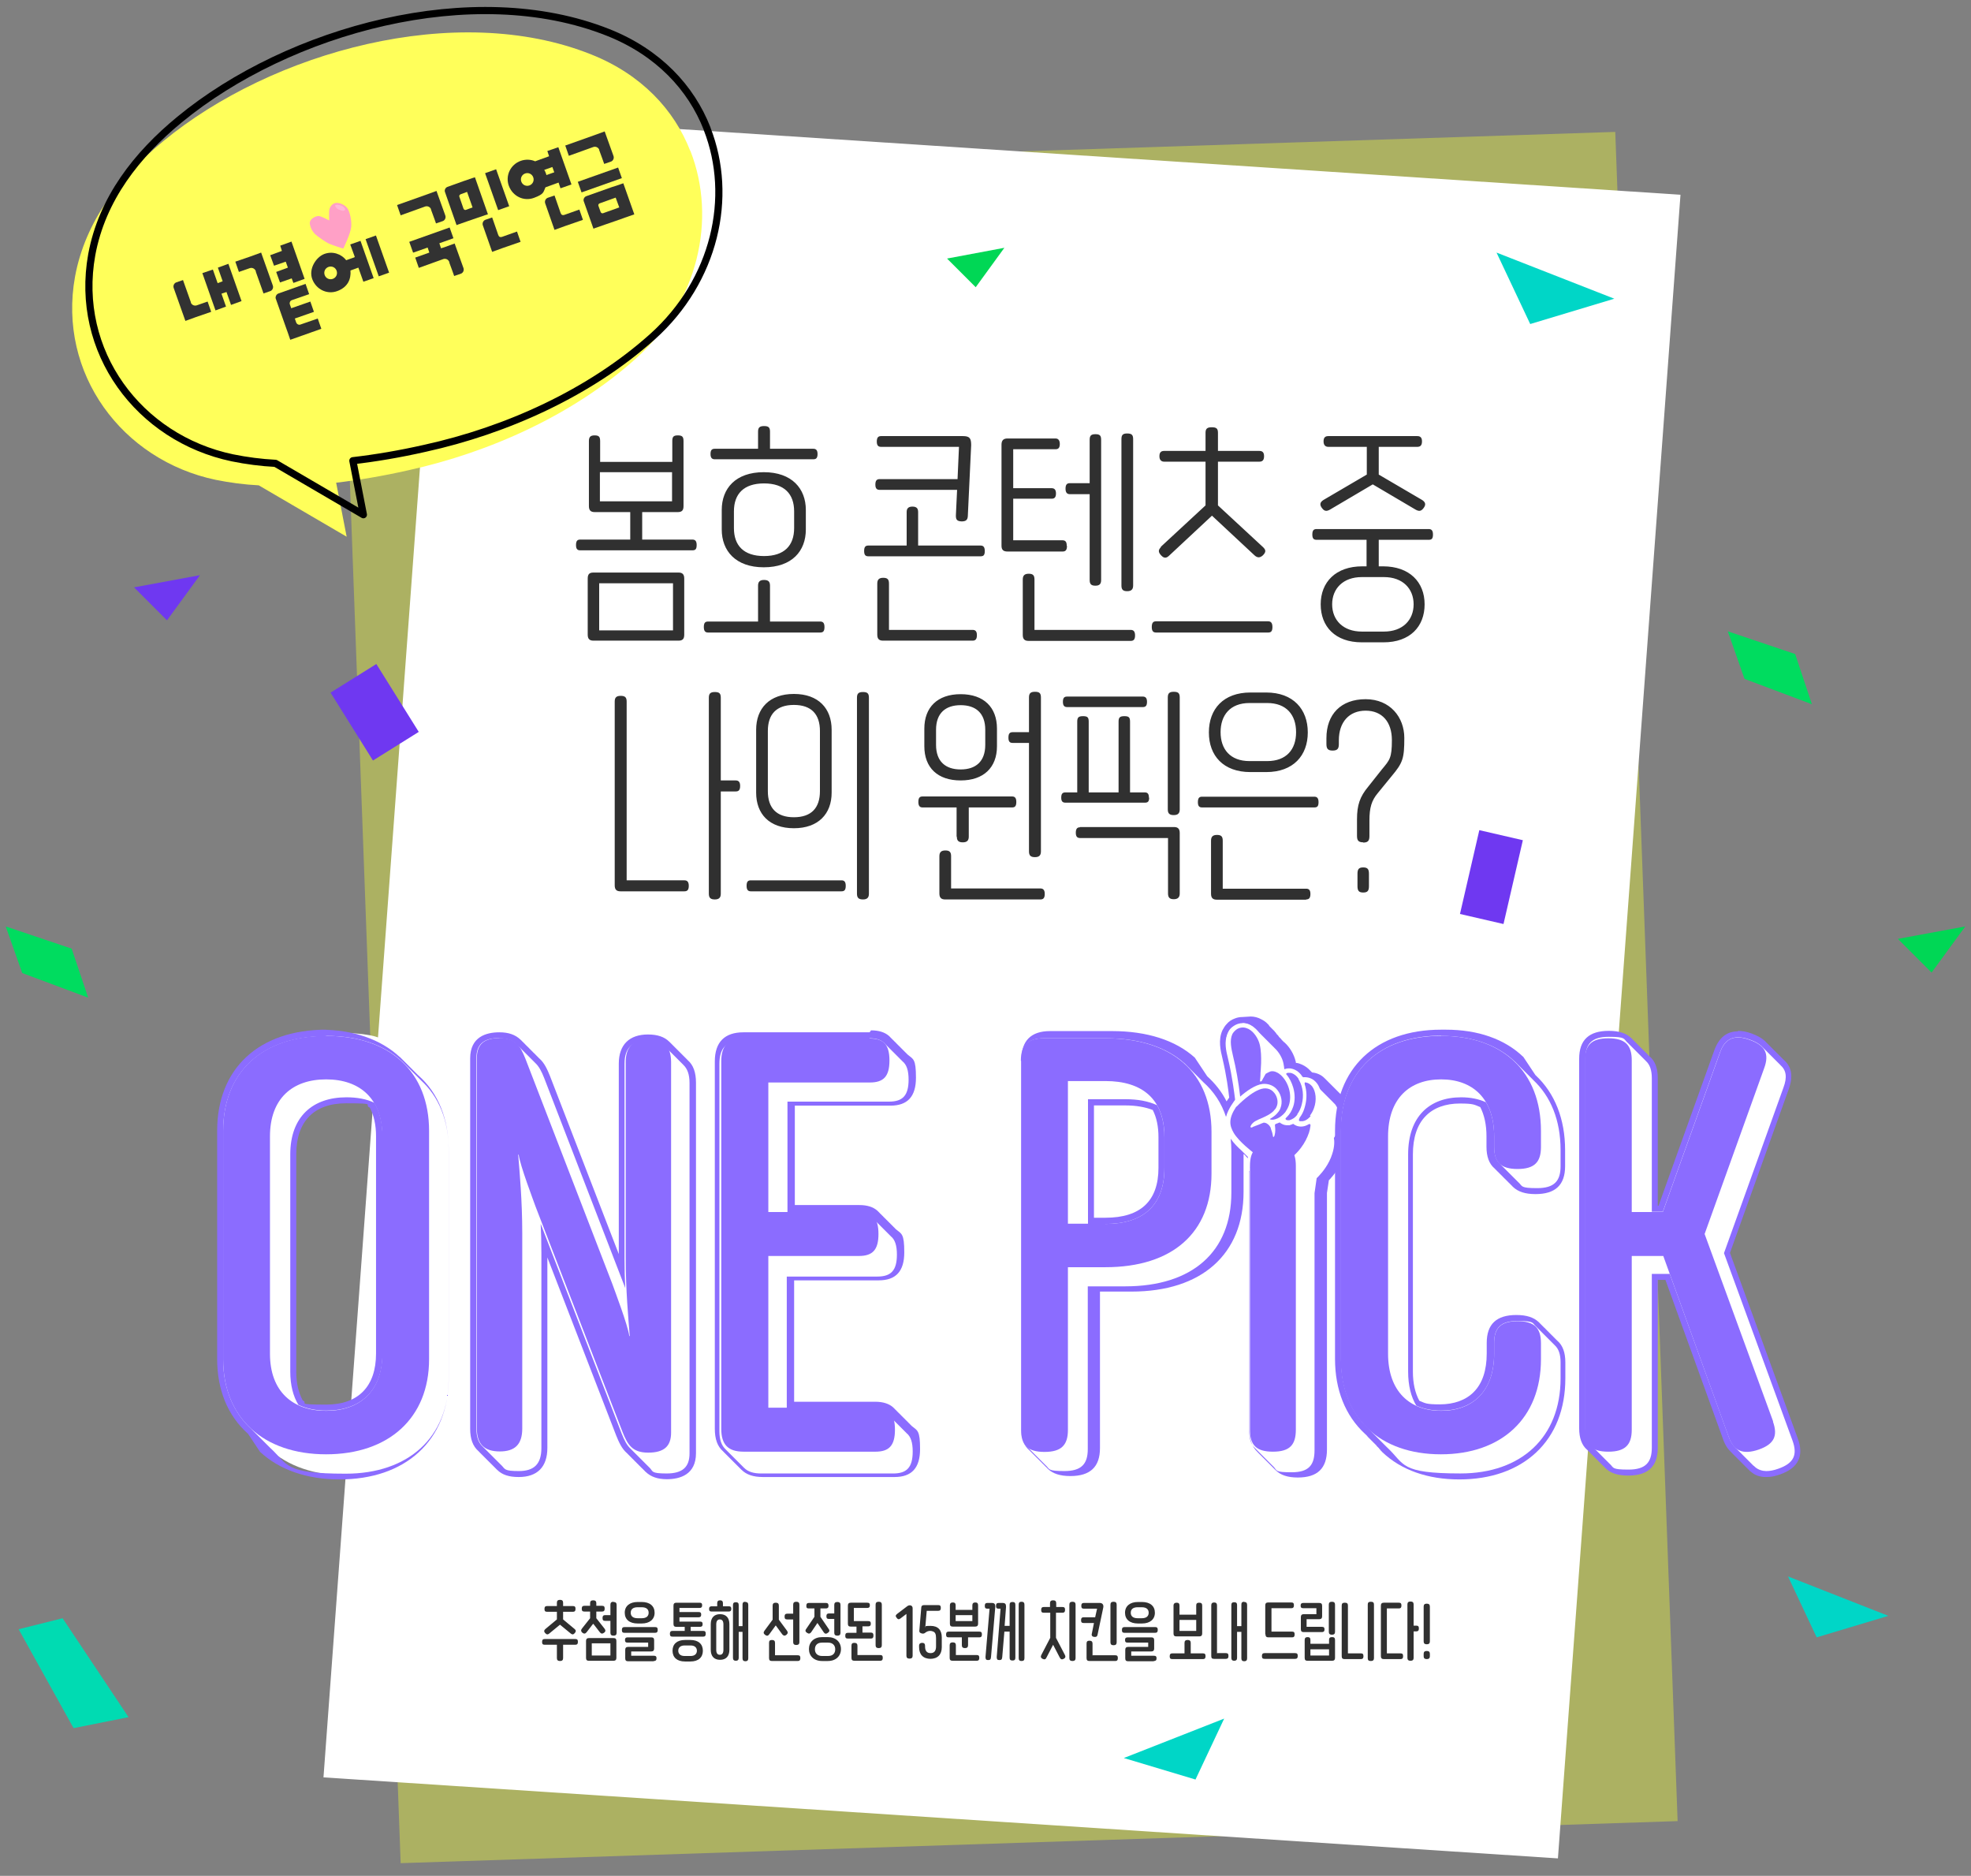 <?xml version="1.0" encoding="UTF-8"?>
<svg xmlns="http://www.w3.org/2000/svg" xmlns:xlink="http://www.w3.org/1999/xlink" version="1.1" viewBox="0 0 825 785">
  <rect x="0" y="0" width="825" height="785" fill="#808080" stroke="none"/>
  <defs>
    <style>
      .cls-1 {
        fill: #00d6c7;
      }

      .cls-1, .cls-2, .cls-3, .cls-4, .cls-5, .cls-6, .cls-7, .cls-8, .cls-9, .cls-10, .cls-11, .cls-12, .cls-13, .cls-14, .cls-15 {
        stroke-width: 0px;
      }

      .cls-16 {
        clip-path: url(#clippath);
      }

      .cls-2, .cls-17 {
        fill: none;
      }

      .cls-3 {
        fill: #ffb6d7;
      }

      .cls-4 {
        fill: #00d755;
      }

      .cls-5 {
        fill: #ffff5a;
      }

      .cls-6 {
        fill: #323232;
      }

      .cls-7 {
        fill: #ffa0c6;
      }

      .cls-17 {
        stroke: #000;
        stroke-linejoin: round;
        stroke-width: 3px;
      }

      .cls-8 {
        fill: #8b6cff;
      }

      .cls-9 {
        fill: #6f38f1;
      }

      .cls-10 {
        fill: #d8e144;
      }

      .cls-11 {
        fill: #00dc5f;
      }

      .cls-12 {
        fill: #d90028;
      }

      .cls-13 {
        fill: #303030;
      }

      .cls-18 {
        isolation: isolate;
      }

      .cls-14 {
        fill: #00dbb2;
      }

      .cls-15 {
        fill: #fff;
      }

      .cls-19 {
        mix-blend-mode: multiply;
        opacity: .5;
      }
    </style>
    <clipPath id="clippath">
      <rect class="cls-2" x="132.4" y="46.7" width="578.7" height="735.5"/>
    </clipPath>
  </defs>
  <g class="cls-18">
    <g id="_레이어_1" data-name="레이어 1">
      <g class="cls-19">
        <g class="cls-16">
          <polygon class="cls-10" points="141.7 72.7 167.7 779.7 702.2 762.1 676.1 55.2 141.7 72.7"/>
        </g>
      </g>
      <polygon class="cls-15" points="186.7 47.6 135.4 743.8 652.1 777.7 703.4 81.5 186.7 47.6"/>
      <path class="cls-5" d="M288.9,63.1c-6.7-17.2-20.5-32-41.4-40.3C191.1.2,113.7,21.6,68.2,59.2c-17.9,14.7-32.5,33.2-36.8,56.6-7.3,40.5,19.7,76.8,58.9,85,5.9,1.2,12,2,18,2.3l36.8,21.5-4.4-22.6c9.5-1.1,19.6-2.8,30.2-5.2,34.1-7.5,69-23.2,95.2-46.7,26.2-23.5,34-58.5,22.9-86.9"/>
      <path class="cls-17" d="M296,53.9c-6.7-17.2-20.5-32-41.4-40.3-56.5-22.5-133.8-1.1-179.4,36.4-17.9,14.7-32.5,33.2-36.8,56.6-7.3,40.5,19.7,76.8,58.9,85,5.9,1.2,12,2,18,2.3l36.8,21.5-4.4-22.6c9.5-1.1,19.6-2.8,30.2-5.2,34.1-7.5,69-23.2,95.2-46.7,26.2-23.5,34-58.5,22.9-86.9Z"/>
      <path class="cls-15" d="M462.7,510.9c15.6,0,23.5-7.5,23.5-22.2v-12.8c0-4.9-.9-9.1-2.7-12.4-3.4-1.5-7.5-2.2-12.3-2.2h-14.4v49.6h6ZM541.3,616.4c-3.9,0-6.6-.9-8.4-2.6h0c0-.1-.2-.2-.3-.3h0c0-.1-.2-.2-.3-.3h0c0-.1-.2-.2-.3-.3h0c0-.1-.2-.2-.3-.3h0c0-.1-.2-.2-.3-.3h0c0-.1-.2-.2-.3-.3h0c0,0-.2-.2-.3-.2h0c0-.1-.2-.2-.3-.3h0c-.1-.1-.2-.2-.3-.3h0c0,0-.2-.2-.3-.2h0c-.1-.1-.2-.2-.3-.3h0c0,0-.2-.2-.3-.3h0c0,0-.2-.2-.3-.2h0c0-.1-.2-.2-.3-.3h0c0-.1-.2-.2-.3-.3h0c-.1-.1-.2-.2-.3-.3h0c0,0-.2-.2-.3-.2h0c0-.1-.2-.2-.3-.3h0c0-.1-.2-.2-.3-.3h0c-.1-.1-.2-.2-.3-.3h0c0,0-.2-.2-.3-.2h0c0-.1-.2-.2-.3-.3h0c0-.1-.2-.2-.3-.3h0c0-.1-.2-.2-.3-.3h0c0-.1-.2-.2-.3-.3h0c0-.1-.2-.2-.3-.3-1.9-1.7-2.8-4.3-2.8-8.1v-108.1l-.5-6.1-2.2-2c-.7-.7-1.6-1.5-2.5-2.4,0,.5,0,1,0,1.5v17.4c0,25.3-17.1,40.4-45.7,40.4h-14.4v66.8c0,7.1-3.5,10.5-11.1,10.5s-6.7-.9-8.5-2.7c-.1-.1-.2-.2-.3-.3-.1-.1-.2-.2-.3-.3-.1-.1-.2-.2-.3-.3-.1-.1-.2-.2-.3-.3-.1-.1-.2-.2-.3-.3-.1-.1-.2-.2-.3-.3-.1-.1-.2-.2-.3-.3-.1-.1-.2-.2-.3-.3-.1-.1-.2-.2-.3-.3-.1-.1-.2-.2-.3-.3-.1-.1-.2-.2-.3-.3-.1-.1-.2-.2-.3-.3,0,0-.2-.2-.3-.2-.1-.1-.2-.2-.3-.3-.1-.1-.2-.2-.4-.3,0,0-.2-.2-.3-.2-.1-.1-.2-.2-.3-.3-.1-.1-.2-.2-.3-.3,0,0-.2-.2-.3-.2-.1-.1-.2-.2-.3-.3-.1-.1-.3-.2-.3-.3,0,0-.2-.2-.3-.2-.1-.1-.2-.2-.3-.3,0,0-.2-.2-.3-.3-.1-.1-.2-.2-.3-.3-.1-.1-.2-.2-.3-.3-2-1.7-2.9-4.4-2.9-8.1v-154.4c0-7.2,3.5-10.7,10.7-10.7h26c14.2,0,25.9,3.7,33.8,10.8l8.1,7.3c3.8,3.3,6.8,7.4,8.8,12.2.5-1,1.2-2.1,2-3.3h0c0,0,.5-.6.5-.6-.3-2.6-1.1-9.3-2.9-16.9h0c-.8-3.4-1.8-7.5-.1-11.2.4-.8.8-1.5,1.4-2.2.9-.9,1.9-1.6,3.1-2,.9-.3,1.9-.5,2.8-.5s2.6.3,3.9,1c.9.5,1.7,1.1,2.5,1.8h0c0,.1.2.2.2.3h0c0,.1.2.2.2.3h0c0,.1.2.2.3.3h0c0,.1.2.2.2.3h0c0,.1.2.2.2.3h0c0,.1.2.2.3.3h0c0,.1.2.2.2.3h0c0,.1.2.2.2.3h0c0,.1.2.2.3.3h0c0,.1.2.2.2.3h0c0,.1.2.2.2.3h0c0,.1.2.2.3.3h0c0,.1.2.2.2.3h0c0,.1.2.2.2.3h0c0,.1.2.2.3.3h0c0,.1.2.2.2.3h0c0,.1.2.2.2.3h0c0,.1.2.2.3.3h0c0,.1.2.2.2.3h0c0,.1.2.2.2.3h0c0,.1.2.2.3.3h0c0,.1.2.2.2.3h0c0,.1.2.2.3.3h0c0,.1.2.2.2.3h0c0,.1.2.2.2.3h0c0,.1.2.2.2.3,2,1.8,3.6,4.5,4.2,7.2.1.5.2,1,.3,1.6,0,0,.2,0,.3,0,.7,0,1.3,0,1.9.3,1.3.4,2.4,1.1,3.4,2,0,0,.2.2.3.3,0,0,.2.2.3.3,0,0,.2.2.3.3,0,0,.2.2.3.3,0,0,.2.2.3.3,0,0,.1,0,.2.2,2,.1,3.7.9,5,2.3h0c0,0,.2.2.3.3h0c0,.1.2.2.3.3h0c0,0,.2.2.3.3h0c0,.1.2.2.3.3h0c0,.1.2.2.3.3h0c0,0,.2.2.3.3h0c0,.1.2.2.3.3h0c0,0,.2.2.2.2h0c0,.1.2.2.3.3h0c0,0,.2.2.2.2h0c0,.1.2.2.3.3h0c0,0,.2.2.3.3h0c0,.1.2.2.3.3h0c0,.1.2.2.3.3h0c0,.1.2.2.3.3h0c0,0,.2.2.3.3h0c0,.1.2.2.3.3h0c0,.1.2.2.3.3h0c0,0,.2.2.3.3h0c0,.1.2.2.3.3h0c0,0,.2.2.2.2h0c.1.1.2.2.3.3h0c0,.1.2.2.3.3h0c0,0,.2.2.3.2h0c0,.1.2.2.3.3h0c0,.1.2.2.3.3.3.3.7.7,1,1,2.3,3,2.8,7.9,1.3,12.2-.3.9-.7,1.8-1.4,3,.1,1.3.2,3.7-.9,6.8-1.4,4.4-4.2,7.9-5.8,9.6-.3.3-.5.6-.7.8l-.9,5.8v107.5c0,7.2-3.4,10.5-10.9,10.5"/>
      <path class="cls-8" d="M457.9,462.6h13.2c4.4,0,8.3.7,11.4,1.9,1.6,3.1,2.4,6.9,2.4,11.4v12.8c0,13.9-7.5,20.9-22.2,20.9h-4.8v-47.1ZM520.1,425.6h0c-1.1,0-2.2.2-3.2.6-1.4.5-2.6,1.3-3.5,2.4-.7.7-1.2,1.6-1.7,2.5-1.9,4.1-.8,8.6,0,11.9h0c1.7,7.2,2.5,13.5,2.8,16.3h0c0,.1-.1.2-.2.3-.3.4-.6.9-.9,1.3-2-4-4.8-7.5-8.1-10.5h0c0-.1-.2-.2-.2-.3h0c0-.1-.2-.2-.2-.3h0c0-.1-.2-.2-.2-.3h0c0-.1-.2-.2-.2-.3h0c0-.1-.2-.2-.2-.3h0c0-.1-.2-.2-.2-.3h0c0-.1-.2-.2-.2-.3h0c0-.1-.2-.2-.2-.3h0c0-.1-.2-.2-.2-.3h0c0-.1-.2-.2-.2-.3h0c0-.1-.2-.2-.2-.3h0c0-.1-.2-.2-.2-.3h0c0-.1-.2-.2-.2-.3h0c0-.1-.2-.2-.2-.3h0c0-.1-.2-.2-.2-.3h0c0-.1-.2-.2-.2-.3h0c0-.1-.2-.2-.2-.3h0c0-.1-.2-.2-.2-.3h0c0-.1-.2-.2-.2-.3h0c0-.1-.2-.2-.2-.3h0c0-.1-.2-.2-.2-.3h0c0-.1-.2-.2-.2-.3h0c0-.1-.2-.2-.2-.3h0c0-.1-.2-.2-.2-.3h0c0-.1-.2-.2-.2-.3h0c0-.1-.2-.2-.2-.3-8.1-7.3-20.1-11.1-34.6-11.1h-26c-7.9,0-12,4-12,12v154.4c0,4.1,1.1,7.1,3.3,9,.1,0,.2.2.3.3.1,0,.2.2.3.3.1,0,.2.2.3.3h0c.1,0,.2.2.3.3.1,0,.2.2.3.3.1,0,.2.2.3.3.1,0,.2.2.3.3.1,0,.2.2.3.3.1,0,.2.2.3.3,0,0,.2.2.3.3,0,0,.2.2.3.3.1,0,.2.2.3.3.1,0,.2.2.3.3.1,0,.2.2.3.3.1,0,.2.2.3.3.1,0,.2.2.3.3.1,0,.2.2.3.3.1,0,.2.2.3.3,0,0,.2.2.3.3.1,0,.2.2.3.3.1,0,.2.2.3.3.1,0,.2.2.3.3,0,0,.2.2.3.3h0c.1,0,.2.2.3.3.1,0,.2.2.3.3,0,0,.2.2.3.3,2.1,2,5.1,3,9.4,3,8.3,0,12.4-3.8,12.4-11.7v-65.5h13.2c29.4,0,46.9-15.6,46.9-41.7v-15.9c.1.1.2.2.4.3h0s.3.3.3.3h0c0,0,.2.3.2.3,0,0,.2.2.3.3,0,0,.2.2.3.3l.3.3.2.2.5,5.5v108c0,4.1,1.1,7.1,3.2,9.1,0,0,.2.2.3.3h0c0,.1.2.2.3.3h0c0,.1.2.2.3.3h0c0,.1.2.2.3.3h0c0,.1.2.2.3.3h0c0,.1.2.2.3.3h0c0,.1.2.2.3.3h0c0,.1.2.2.3.3h0c0,.1.2.2.3.3h0c0,.1.2.2.3.3h0c0,.1.2.2.3.3h0c0,.1.2.2.3.3h0c0,.1.2.2.3.3h0c0,.1.2.2.3.3h0c0,.1.2.2.3.3h0c0,.1.2.2.3.3h0c0,.1.2.2.3.3h0c0,.1.2.2.3.3h0c0,.1.2.2.3.3h0c0,.1.2.2.3.3h0c0,.1.2.2.3.3h0c0,.1.2.2.3.3h0c0,.1.2.2.3.3h0c0,.1.2.2.3.3h0c0,.1.2.2.3.3h0c0,.1.2.2.3.3h0c2,2,5,3,9.2,3,8.2,0,12.2-3.8,12.2-11.7v-107.4l.8-5.3c.2-.2.3-.3.5-.5,1.6-1.8,4.6-5.4,6-10,1-2.9,1.1-5.3.9-6.8.7-1.1,1-2,1.3-2.9,1.7-4.8,1.1-10-1.5-13.4-.3-.4-.7-.8-1.1-1.2,0,0-.2-.2-.3-.3h0c0-.1-.2-.2-.3-.3h0c0-.1-.2-.2-.3-.3h0c0-.1-.2-.2-.3-.3h0c0-.1-.2-.2-.3-.3h0c0-.1-.2-.2-.3-.3h0c0-.1-.2-.2-.3-.3h0c0-.1-.2-.2-.3-.3h0c0-.1-.2-.2-.3-.3h0c0-.1-.2-.2-.3-.3h0c0-.1-.2-.2-.3-.3h0c0-.1-.2-.2-.3-.3h0c0-.1-.2-.2-.3-.3h0c0-.1-.2-.2-.3-.3h0c0-.1-.2-.2-.3-.3h0c0-.1-.2-.2-.3-.3h0c0-.1-.2-.2-.3-.3h0c0-.1-.2-.2-.3-.3h0c0-.1-.2-.2-.3-.3h0c0-.1-.2-.2-.3-.3h0c0-.1-.2-.2-.3-.3h0c0-.1-.2-.2-.3-.3h0c0-.1-.2-.2-.3-.3h0c0-.1-.2-.2-.3-.3h0c0-.1-.2-.2-.3-.3h0c0-.1-.2-.2-.3-.3h0c-1.4-1.5-3.3-2.3-5.3-2.5,0,0-.1-.1-.2-.2-.1,0-.2-.2-.3-.3-.1,0-.2-.2-.3-.3-.1,0-.2-.2-.3-.3-.1,0-.2-.2-.3-.3-1.1-1-2.4-1.8-3.9-2.3-.5-.2-1-.3-1.5-.3,0-.2,0-.5-.1-.7-.7-2.9-2.4-5.8-4.6-7.8,0,0-.2-.2-.3-.2h0c0-.1-.2-.2-.3-.3h0c0-.1-.2-.2-.3-.3h0c0-.1-.2-.2-.3-.3h0c0-.1-.2-.2-.2-.3h0c0-.1-.2-.2-.3-.3h0c0-.1-.2-.2-.3-.3h0c0-.1-.2-.2-.3-.3h0c0-.1-.2-.2-.2-.3h0c0-.1-.2-.2-.2-.3h0c0-.1-.2-.2-.3-.3h0c0-.1-.2-.2-.3-.3h0c0-.1-.2-.2-.2-.3h0c0-.1-.2-.2-.2-.3h0c0-.1-.2-.2-.3-.3h0c0-.1-.2-.2-.2-.3h0c0-.1-.2-.2-.3-.3h0c0-.1-.2-.2-.3-.3h0c0-.1-.2-.2-.3-.3h0c0-.1-.2-.2-.3-.3h0c0-.1-.2-.2-.3-.3h0c0-.1-.2-.2-.3-.3h0c0-.1-.2-.2-.3-.3h0c0-.1-.2-.2-.2-.3h0c0-.1-.2-.2-.2-.3h0c0-.1-.2-.2-.3-.3h0c-.8-.9-1.7-1.5-2.7-2-1.4-.8-3-1.2-4.5-1.2M455.4,512.2h7.3c15.3,0,24.7-7.3,24.7-23.5v-12.8c0-5.4-1.1-9.9-3.1-13.4-3.7-1.7-8.1-2.5-13.2-2.5h-15.7v52.1ZM520.1,428.2c1.1,0,2.2.3,3.3.9.8.4,1.5,1,2.2,1.6.1,0,.2.2.3.3.1,0,.2.2.3.3.1,0,.2.2.3.3.1,0,.2.2.3.3.1,0,.2.2.3.3.1,0,.2.2.3.3.1,0,.2.2.3.3.1,0,.2.2.3.3.1,0,.2.2.3.3.1,0,.2.2.3.3.1,0,.2.2.3.3.1,0,.2.2.3.3.1,0,.2.2.3.3.1,0,.2.2.3.3.1,0,.2.2.3.3.1,0,.2.2.3.3.1,0,.2.2.3.3.1,0,.2.2.3.3.1,0,.2.2.3.3.1,0,.2.2.3.3.1,0,.2.2.3.3.1,0,.2.2.3.3.1,0,.2.2.3.3.1,0,.2.2.3.3.1,0,.2.2.3.3.1,0,.2.2.3.3,2,1.8,3.4,4.4,3.8,6.5.2.9.3,1.8.4,2.8.4-.1.9-.2,1.4-.2s1,0,1.5.2c1.1.4,2.1.9,2.9,1.7.1,0,.2.2.3.3.1,0,.2.2.3.3.1,0,.2.2.3.3.1,0,.2.2.3.3.1,0,.2.2.3.3.1,0,.2.2.3.3,0,0,.2.1.3.2,1.8,0,3.4.7,4.6,1.9.1,0,.2.2.3.3.1,0,.2.2.3.3.1,0,.2.2.3.3.1,0,.2.2.3.3.1,0,.2.2.3.3.1,0,.2.2.3.3.1,0,.2.2.3.3.1,0,.2.2.3.3.1,0,.2.2.3.3.1,0,.2.2.3.3.1,0,.2.2.3.3.1,0,.2.2.3.3.1,0,.2.2.3.3.1,0,.2.2.3.3.1,0,.2.2.3.3.1,0,.2.2.3.3.1,0,.2.2.3.3.1,0,.2.2.3.3.1,0,.2.2.3.3.1,0,.2.2.3.3.1,0,.2.2.3.3.1,0,.2.2.3.3.1,0,.2.2.3.3.1,0,.2.2.3.3.1,0,.2.2.3.3.1,0,.2.2.3.3.3.3.6.6.9.9,2,2.6,2.5,7,1.1,11-.3.9-.7,1.8-1.4,2.8,0,0-.1.2-.2.3.2,1,.4,3.4-.7,6.7-1.3,4.2-4,7.5-5.5,9.1-.4.5-.8.8-1,1l-.9,6.3v107.6c0,6.3-2.5,9.2-9.6,9.2s-6-.7-7.5-2.3c-.1,0-.2-.2-.3-.3-.1,0-.2-.2-.3-.3-.1,0-.2-.2-.3-.3-.1,0-.2-.2-.3-.3-.1,0-.2-.2-.3-.3-.1,0-.2-.2-.3-.3-.1,0-.2-.2-.3-.3-.1,0-.2-.2-.3-.3-.1,0-.2-.2-.3-.3-.1,0-.2-.2-.3-.3-.1,0-.2-.2-.3-.3-.1,0-.2-.2-.3-.3-.1,0-.2-.2-.3-.3-.1,0-.2-.2-.3-.3-.1,0-.2-.2-.3-.3-.1,0-.2-.2-.3-.3-.1,0-.2-.2-.3-.3-.1,0-.2-.2-.3-.3-.1,0-.2-.2-.3-.3-.1,0-.2-.2-.3-.3-.1,0-.2-.2-.3-.3-.1,0-.2-.2-.3-.3-.1,0-.2-.2-.3-.3-.1,0-.2-.2-.3-.3-.1,0-.2-.2-.3-.3-.1,0-.2-.2-.3-.3-1.7-1.5-2.4-3.9-2.4-7.2v-108.1l-.6-6.6s0,0,0,0c-.1,0-.2-.2-.3-.3-.1,0-.2-.2-.3-.3-.1,0-.2-.2-.3-.3-.1,0-.2-.2-.3-.3-.1,0-.2-.2-.3-.3-.1,0-.2-.2-.3-.3-.1,0-.2-.2-.3-.3-.1,0-.2-.2-.3-.3-1.6-1.4-3.5-3.3-4.8-5.2.2,1.7.3,3.4.3,5.2v17.4c0,24.7-16.3,39.2-44.4,39.2h-15.7v68.1c0,6.3-2.7,9.2-9.8,9.2s-6.1-.8-7.7-2.3c-.1,0-.2-.2-.3-.3-.1,0-.2-.2-.3-.3-.1,0-.2-.2-.3-.3-.1,0-.2-.2-.3-.3-.1,0-.2-.2-.3-.3-.1,0-.2-.2-.3-.3-.1,0-.2-.2-.3-.3-.1,0-.2-.2-.3-.3-.1,0-.2-.2-.3-.3-.1,0-.2-.2-.3-.3-.1,0-.2-.2-.3-.3-.1,0-.2-.2-.3-.3-.1,0-.2-.2-.3-.3-.1,0-.2-.2-.3-.3-.1,0-.2-.2-.3-.3-.1,0-.2-.2-.3-.3-.1,0-.2-.2-.3-.3-.1,0-.2-.2-.3-.3-.1,0-.2-.2-.3-.3-.1,0-.2-.2-.3-.3-.1,0-.2-.2-.3-.3-.1,0-.2-.2-.3-.3-.1,0-.2-.2-.3-.3-.1,0-.2-.2-.3-.3-.1,0-.2-.2-.3-.3-.1,0-.2-.2-.3-.3-1.7-1.5-2.5-3.9-2.5-7.2v-154.4c0-6.5,2.9-9.4,9.4-9.4h26c14.2,0,25.3,3.7,32.9,10.5.1,0,.2.2.3.3.1,0,.2.2.3.3.1,0,.2.2.3.3.1,0,.2.2.3.3.1,0,.2.2.3.3.1,0,.2.2.3.3.1,0,.2.2.3.3.1,0,.2.2.3.3.1,0,.2.2.3.3.1,0,.2.2.3.3.1,0,.2.2.3.3.1,0,.2.2.3.3.1,0,.2.2.3.3.1,0,.2.2.3.3.1,0,.2.2.3.3.1,0,.2.2.3.3.1,0,.2.2.3.3.1,0,.2.2.3.3.1,0,.2.2.3.3.1,0,.2.2.3.3.1,0,.2.2.3.3.1,0,.2.2.3.3.1,0,.2.2.3.3.1,0,.2.2.3.3.1,0,.2.2.3.3.1,0,.2.2.3.3,4.4,3.9,7.7,8.8,9.6,14.7.5-1.8,1.5-3.7,3.1-6,0,0,0,0,0,0l.7-.9v-.2c-.3-2.3-1.1-9.4-3-17.4h0c-.8-3.2-1.7-7.1-.2-10.3.3-.7.7-1.3,1.2-1.8.7-.8,1.6-1.4,2.6-1.7.8-.3,1.6-.4,2.4-.4"/>
      <path class="cls-15" d="M125.8,587c3.1,1.4,6.7,2.1,10.7,2.1,14.1,0,22.2-8.2,22.2-22.6v-90.9c0-5.1-1-9.5-3-13-3.1-1.4-6.7-2.1-10.8-2.1-14.1,0-22.2,8.2-22.2,22.6v90.9c0,5.1,1,9.4,3,12.9M145,617.4c-13.3,0-24.5-3.8-32.4-11.1l-8.1-7.3c-8.1-7.3-12.4-17.7-12.4-30.3v-95.5c0-25.3,17-41.1,44.4-41.1s24.8,3.8,32.6,11l8.1,7.3c7.9,7.2,12.1,17.7,12.1,30.3v95.5c0,12.4-4.2,22.8-12.2,30.1-7.9,7.2-19,11-32.2,11"/>
      <path class="cls-8" d="M126.7,586c-1.8-3.3-2.7-7.3-2.7-12v-90.9c0-13.8,7.4-21.4,20.9-21.4s7,.6,9.9,1.8c1.7,3.2,2.6,7.3,2.6,12v90.9c0,13.8-7.4,21.4-20.9,21.4s-7-.6-9.9-1.8M136.6,430.9c-28.2,0-45.7,16.2-45.7,42.3v95.5c0,12.9,4.4,23.7,12.8,31.2,0,0,.1.1.2.2h0c0,.1.1.2.2.3h0c0,.1.1.2.2.3h0c0,.1.1.2.2.3h0c0,.1.1.2.2.3h0c0,.1.1.2.2.3h0c0,.1.1.2.2.3h0c0,.1.1.2.2.3h0c0,.1.1.2.2.3h0c0,.1.1.2.2.3h0c0,.1.1.2.2.3h0c0,.1.1.2.2.3h0c0,.1.1.2.2.3h0c0,.1.1.2.2.3h0c0,.1.1.2.2.3h0c0,.1.1.2.2.3h0c0,.1.1.2.2.3h0c0,.1.2.2.2.3h0c0,.1.1.2.2.3h0c0,.1.1.2.2.3h0c0,.1.1.2.2.3h0c0,.1.1.2.2.3h0c0,.1.1.2.2.3h0c0,.1.1.2.2.3h0c0,.1.1.2.2.3h0c0,.1.1.2.2.3h0c8.1,7.5,19.6,11.5,33.2,11.5s25-3.9,33.1-11.3c8.2-7.5,12.6-18.2,12.6-31v-95.5c0-13-4.3-23.8-12.6-31.2,0,0-.1-.1-.2-.2h-.1c0-.1-.1-.2-.2-.3h-.1c0-.1-.1-.2-.2-.3h-.1c0-.1-.1-.2-.2-.3h-.1c0-.1-.1-.2-.2-.3h-.1c0-.1-.1-.2-.2-.3h-.1c0-.1-.1-.2-.2-.3h-.1c0-.1-.1-.2-.2-.3h-.1c0-.1-.1-.2-.2-.3h-.1c0-.2-.1-.2-.2-.3h-.1c0-.1-.1-.2-.2-.3h-.1c0-.1-.1-.2-.2-.3h-.1c0-.1-.1-.2-.2-.3h-.1c0-.1-.1-.2-.2-.3h-.1c0-.1-.1-.2-.2-.3h-.1c0-.1-.1-.2-.2-.3h-.1c0-.1-.1-.2-.2-.3h-.1c0-.1-.1-.2-.2-.3h-.1c0-.1-.1-.2-.2-.3h-.1c0-.1-.1-.2-.2-.3h-.1c0-.1-.1-.2-.2-.3h-.1c0-.1-.1-.2-.2-.3h-.1c0-.1-.1-.2-.2-.3h-.1c0-.1-.1-.2-.2-.3h-.1c0-.1-.1-.2-.2-.3h-.1c0-.1-.1-.2-.2-.3h-.1c-8-7.5-19.6-11.5-33.4-11.5M136.6,590.3c14,0,23.5-8,23.5-23.9v-90.9c0-5.7-1.2-10.3-3.4-14-3.3-1.6-7.3-2.3-11.7-2.3-14,0-23.5,8-23.5,23.9v90.9c0,5.6,1.2,10.3,3.4,13.9,3.4,1.6,7.3,2.4,11.6,2.4M136.6,433.5c13.5,0,24.3,3.8,31.7,10.7.1,0,.2.2.3.3.1,0,.2.2.3.3.1,0,.2.2.3.3.1,0,.2.2.3.3.1,0,.2.2.3.3.1,0,.2.2.3.3.1,0,.2.2.3.3.1,0,.2.2.3.3.1,0,.2.2.3.3.1,0,.2.2.3.3.1,0,.2.2.3.3.1,0,.2.2.3.3.1,0,.2.2.3.3.1,0,.2.2.3.3.1,0,.2.2.3.3.1,0,.2.2.3.3.1,0,.2.2.3.3.1,0,.2.2.3.3.1,0,.2.2.3.3.1,0,.2.2.3.3.1,0,.2.2.3.3.1,0,.2.2.3.3.1,0,.2.2.3.3.1,0,.2.2.3.3.1,0,.2.2.3.3.1,0,.2.2.3.3,7.6,6.9,11.7,16.9,11.7,29.4v95.5c0,24.7-17,39.8-43.1,39.8s-24-3.8-31.5-10.7c-.1,0-.2-.2-.3-.3-.1,0-.2-.2-.3-.3-.1,0-.2-.2-.3-.3-.1,0-.2-.2-.3-.3-.1,0-.2-.2-.3-.3-.1,0-.2-.2-.3-.3-.1,0-.2-.2-.3-.3-.1,0-.2-.2-.3-.3-.1,0-.2-.2-.3-.3-.1,0-.2-.2-.3-.3-.1,0-.2-.2-.3-.3-.1,0-.2-.2-.3-.3-.1,0-.2-.2-.3-.3-.1,0-.2-.2-.3-.3-.1,0-.2-.2-.3-.3-.1,0-.2-.2-.3-.3-.1,0-.2-.2-.3-.3-.1,0-.2-.2-.3-.3-.1,0-.2-.2-.3-.3-.1,0-.2-.2-.3-.3-.1,0-.2-.2-.3-.3-.1,0-.2-.2-.3-.3-.1,0-.2-.2-.3-.3-.1,0-.2-.2-.3-.3-.1,0-.2-.2-.3-.3-.1,0-.2-.2-.3-.3-7.6-6.9-12-16.9-12-29.3v-95.5c0-24.7,16.3-39.8,43.1-39.8"/>
      <path class="cls-15" d="M279.7,616.8c-3.5,0-6.1-.9-8-2.8-.1,0-.2-.2-.3-.3,0,0-.2-.2-.3-.3-.1,0-.2-.2-.3-.3-.1,0-.2-.2-.3-.3,0,0-.2-.2-.3-.3-.1,0-.2-.2-.3-.3-.1,0-.2-.2-.3-.3-.1-.1-.2-.2-.3-.3-.1,0-.2-.2-.3-.3,0,0-.2-.2-.3-.3-.1-.1-.2-.2-.3-.3-.1,0-.2-.2-.3-.3,0,0-.2-.2-.3-.3-.1,0-.2-.2-.3-.3-.1,0-.2-.2-.3-.3-.1,0-.2-.2-.3-.3-.1,0-.2-.2-.3-.3-.1,0-.2-.2-.3-.3-.1,0-.2-.2-.3-.3-.1,0-.2-.2-.3-.3-.1,0-.2-.2-.3-.3,0,0-.2-.2-.3-.3-.1,0-.2-.2-.3-.3-.1,0-.2-.2-.3-.3,0,0-.2-.2-.3-.3-.1,0-.2-.2-.3-.3-2-1.7-3.1-4.3-4.1-6.9l-31.3-80.9c0,1.6,0,3.3,0,4.9v81.7c0,7.2-3.6,10.9-10.7,10.9s-6.4-.9-8.2-2.7h0c-.1,0-.2-.2-.3-.3h0c-.1,0-.2-.2-.3-.3h0c0,0-.2-.2-.3-.3h0c0-.1-.2-.2-.3-.3h0c-.1,0-.2-.2-.3-.3h0c0,0-.2-.2-.3-.2h0c-.1-.1-.2-.2-.3-.3h0c-.1,0-.2-.2-.3-.3h0c0,0-.2-.2-.3-.2h0c-.1-.1-.2-.2-.3-.3h0c-.1,0-.2-.2-.3-.3h0c0,0-.2-.2-.3-.2h0c-.1-.1-.2-.2-.3-.3h0c-.1,0-.2-.2-.3-.3h0c0,0-.2-.2-.3-.2h0c0-.1-.2-.2-.3-.3-.2-.1-.3-.2-.3-.3h0c0,0-.2-.2-.3-.2h0c0-.1-.2-.2-.3-.3-.2-.1-.3-.2-.3-.3h0c0,0-.2-.2-.3-.2-.2-.1-.3-.2-.3-.3h0c-.1,0-.2-.2-.3-.3h0c0,0-.2-.2-.3-.2h0c0-.1-.2-.2-.3-.3h0c-.1-.1-.2-.2-.3-.3-2-1.8-3-4.6-3-8.5v-155c0-6.5,3.6-9.6,10.9-9.6s6.1.9,8,2.8c.1,0,.2.2.3.3.1,0,.2.2.3.3h0c.1.1.2.2.3.3.1,0,.2.2.3.3.1,0,.2.2.3.3h0c0,.1.2.2.3.3.1,0,.2.2.3.3.1,0,.2.2.3.3.1,0,.2.2.3.3.1,0,.2.2.3.3.1,0,.2.2.3.3.1,0,.2.2.3.3h0c.1.1.2.2.3.3h0c0,0,.2.2.3.3.1,0,.2.2.3.3.1,0,.2.2.3.3.1,0,.2.2.3.3.1,0,.2.2.3.3.1,0,.2.2.3.3h0c0,.1.2.2.3.3.1,0,.2.2.3.3h0c.1.1.2.2.3.3.1,0,.2.2.3.3h0c0,.1.2.2.3.3.1,0,.2.2.3.3h0c0,.1.2.2.3.3,2,1.7,3.1,4.4,4.1,6.9l31.3,80.9c0-1.7,0-3.3,0-4.9v-81.7c0-7.2,3.7-10.9,10.9-10.9s6.3.9,8.1,2.7h0c0,0,.2.2.2.2h0c.1.1.2.2.3.3h0c.1,0,.2.2.3.3h0c0,0,.2.2.2.2h0c.1.1.2.2.3.3h0c0,.1.2.2.3.3h0c0,0,.2.2.2.2h0c0,.1.2.2.3.3h0c0,0,.2.2.2.2h0c0,.1.2.2.3.3h0c0,.1.2.2.3.3h0c0,0,.2.2.2.2h0c0,.1.2.2.3.3h0c0,.1.2.2.2.3h0c.1.1.2.2.3.3h0c0,.1.2.2.3.3h0c0,.1.2.2.3.3h0c.1,0,.2.2.3.3h0c0,.1.2.2.3.3h0c0,0,.2.2.2.2h0c.1.1.2.2.3.3h0c0,0,.2.2.2.2h0c0,.1.2.2.3.3h0c.1.1.2.2.3.3h0c0,0,.2.2.2.2h0c0,.1.2.2.3.3,2,1.8,3,4.6,3,8.5v155c0,6.5-3.6,9.6-10.9,9.6"/>
      <path class="cls-8" d="M209,432c-5.5,0-12.2,1.9-12.2,10.9v155c0,4.3,1.1,7.3,3.5,9.4,0,0,.2.2.3.3h0c0,.1.2.2.3.3h0c0,.1.2.2.3.3h0c0,.1.2.2.3.3h0c0,.1.2.2.3.3h0c0,.1.2.2.3.3h0c0,.1.2.2.3.3h0c0,.1.2.2.3.3h0c0,.1.2.2.3.3h0c0,.1.2.2.3.3h0c0,.1.2.2.3.3h0c0,.1.2.2.3.3h0c0,.1.2.2.3.3h0c0,.1.2.2.3.3h0c0,.1.2.2.3.3h0c0,.1.2.2.3.3h0c0,.1.2.2.3.3h0c0,.1.2.2.3.3h0c0,.1.2.2.3.3h0c0,.1.2.2.3.3h0c0,.1.2.2.3.3h0c0,.1.2.2.3.3h0c0,.1.2.2.3.3h0c0,.1.2.2.3.3h0c0,.1.2.2.3.3h0c0,.1.2.2.3.3h0c2.1,2.1,5,3,9,3,7.8,0,12-4.2,12-12.2v-79.7l28.8,74.5c1.1,2.7,2.3,5.5,4.5,7.4.1,0,.2.2.3.3h0c.1.1.2.2.3.3h0c0,0,.2.2.3.3h0c.1.1.2.2.3.3h0c0,0,.2.2.3.3h0c0,0,.2.2.3.3h0c0,0,.2.2.3.3h0c0,.1.2.2.3.3h0c.1.1.2.2.3.3h0c0,0,.2.2.3.3h0c0,.1.2.2.3.3h0c0,.1.2.2.3.3h0c0,0,.2.2.3.3h0c0,.1.2.2.3.3h0c0,.1.2.2.3.3h0c0,0,.2.2.3.3h0c0,.1.2.2.3.3h0c0,.1.2.2.3.3h0c0,0,.2.2.3.3h0c0,.1.2.2.3.3h0c0,.1.2.2.3.3h0c0,0,.2.2.3.3h0c.1.1.2.2.3.3h0c0,0,.2.2.3.3h0c0,0,.2.2.3.3h0c0,.1.2.2.3.3h0c2.2,2.1,5,3.1,8.9,3.1,5.5,0,12.2-1.9,12.2-10.9v-155c0-4.3-1.1-7.4-3.4-9.4,0,0-.2-.2-.3-.3h0c0-.1-.2-.2-.3-.3h0c0-.1-.2-.2-.3-.3h0c0-.1-.2-.2-.3-.3h0c0-.1-.2-.2-.3-.3h0c0-.1-.2-.2-.3-.3h0c0-.1-.2-.2-.3-.3h0c0-.1-.2-.2-.3-.3h0c0-.1-.2-.2-.3-.3h0c0-.1-.2-.2-.3-.3h0c0-.1-.2-.2-.3-.3h0c0-.1-.2-.2-.3-.3h0c0-.1-.2-.2-.3-.3h0c0-.1-.2-.2-.3-.3h0c0-.1-.2-.2-.3-.3h0c0-.1-.2-.2-.3-.3h0c0-.1-.2-.2-.3-.3h0c0-.1-.2-.2-.3-.3h0c0-.1-.2-.2-.3-.3h0c0-.1-.2-.2-.3-.3h0c0-.1-.2-.2-.3-.3h0c0-.1-.2-.2-.3-.3h0c0-.1-.2-.2-.3-.3h0c0-.1-.2-.2-.3-.3h0c0-.1-.2-.2-.3-.3h0c0-.1-.2-.2-.3-.3h0c-2-2-4.9-3-8.9-3-7.8,0-12.2,4.3-12.2,12.2v79.7l-28.8-74.5c-1.1-2.7-2.3-5.5-4.5-7.4-.1,0-.2-.2-.3-.3h0c-.1-.1-.2-.2-.3-.3h0c0,0-.2-.2-.3-.3h0c-.1-.1-.2-.2-.3-.3h0c0,0-.2-.2-.3-.3h0c0-.1-.2-.2-.3-.3h0c0-.1-.2-.2-.3-.3h0c-.1-.1-.2-.2-.3-.3h0c-.1,0-.2-.2-.3-.3h0c0,0-.2-.2-.3-.3h0c-.1-.1-.2-.2-.3-.3h0c0,0-.2-.2-.3-.3h0c0,0-.2-.2-.3-.3h0c0,0-.2-.2-.3-.3h0c0-.1-.2-.2-.3-.3h0c0-.1-.2-.2-.3-.3h0c0-.1-.2-.2-.3-.3h0c0,0-.2-.2-.3-.3h0c0,0-.2-.2-.3-.3h0c0,0-.2-.2-.3-.3h0c0-.1-.2-.2-.3-.3h0c0-.1-.2-.2-.3-.3h0c0-.1-.2-.2-.3-.3h0c0,0-.2-.2-.3-.3h0c0-.1-.2-.2-.3-.3h0c0,0-.2-.2-.3-.3h0c-2.2-2.1-5-3.1-8.9-3.1M209,434.5c3.4,0,5.6.9,7.1,2.4.1,0,.2.2.3.3.1,0,.2.2.3.3.1,0,.2.2.3.3.1,0,.2.2.3.3.1,0,.2.2.3.3.1,0,.2.2.3.3.1,0,.2.2.3.3.1,0,.2.2.3.3.1,0,.2.2.3.3.1,0,.2.2.3.3.1,0,.2.2.3.3.1,0,.2.2.3.3.1,0,.2.2.3.3.1,0,.2.2.3.3.1,0,.2.2.3.3.1,0,.2.2.3.3.1,0,.2.2.3.3.1,0,.2.2.3.3.1,0,.2.2.3.3.1,0,.2.2.3.3.1,0,.2.2.3.3.1,0,.2.2.3.3.1,0,.2.2.3.3.1,0,.2.2.3.3.1,0,.2.2.3.3.1,0,.2.2.3.3,1.7,1.5,2.8,3.7,3.9,6.5l33.9,87.8c-.2-3.8-.3-7.9-.3-12.2v-81.7c0-6.7,3.4-9.6,9.6-9.6s5.6.7,7.2,2.3c.1,0,.2.2.3.3.1,0,.2.2.3.3.1,0,.2.2.3.3.1,0,.2.2.3.3.1,0,.2.2.3.3.1,0,.2.2.3.3.1,0,.2.2.3.3.1,0,.2.2.3.3.1,0,.2.2.3.3.1,0,.2.2.3.3.1,0,.2.2.3.3.1,0,.2.2.3.3.1,0,.2.2.3.3.1,0,.2.2.3.3.1,0,.2.2.3.3.1,0,.2.2.3.3.1,0,.2.2.3.3.1,0,.2.2.3.3.1,0,.2.2.3.3.1,0,.2.2.3.3.1,0,.2.2.3.3.1,0,.2.2.3.3.1,0,.2.2.3.3.1,0,.2.2.3.3.1,0,.2.2.3.3.1,0,.2.2.3.3,1.7,1.6,2.6,4,2.6,7.6v155c0,5.7-2.9,8.4-9.6,8.4s-5.6-.9-7.1-2.4c-.1,0-.2-.2-.3-.3-.1,0-.2-.2-.3-.3-.1,0-.2-.2-.3-.3-.1,0-.2-.2-.3-.3-.1,0-.2-.2-.3-.3-.1,0-.2-.2-.3-.3-.1,0-.2-.2-.3-.3-.1,0-.2-.2-.3-.3-.1,0-.2-.2-.3-.3-.1,0-.2-.2-.3-.3-.1,0-.2-.2-.3-.3-.1,0-.2-.2-.3-.3-.1,0-.2-.2-.3-.3-.1,0-.2-.2-.3-.3-.1,0-.2-.2-.3-.3-.1,0-.2-.2-.3-.3-.1,0-.2-.2-.3-.3-.1,0-.2-.2-.3-.3-.1,0-.2-.2-.3-.3-.1,0-.2-.2-.3-.3-.1,0-.2-.2-.3-.3-.1,0-.2-.2-.3-.3-.1,0-.2-.2-.3-.3-.1,0-.2-.2-.3-.3-.1,0-.2-.2-.3-.3-.1,0-.2-.2-.3-.3-1.7-1.5-2.8-3.7-3.9-6.5l-33.9-87.8c.2,3.8.3,7.9.3,12.2v81.7c0,6.7-3.1,9.6-9.4,9.6s-5.7-.8-7.3-2.4c-.1,0-.2-.2-.3-.3-.1,0-.2-.2-.3-.3-.1,0-.2-.2-.3-.3-.1,0-.2-.2-.3-.3-.1,0-.2-.2-.3-.3-.1,0-.2-.2-.3-.3-.1,0-.2-.2-.3-.3-.1,0-.2-.2-.3-.3-.1,0-.2-.2-.3-.3-.1,0-.2-.2-.3-.3-.1,0-.2-.2-.3-.3-.1,0-.2-.2-.3-.3-.1,0-.2-.2-.3-.3-.1,0-.2-.2-.3-.3-.1,0-.2-.2-.3-.3-.1,0-.2-.2-.3-.3-.1,0-.2-.2-.3-.3-.1,0-.2-.2-.3-.3-.1,0-.2-.2-.3-.3-.1,0-.2-.2-.3-.3-.1,0-.2-.2-.3-.3-.1,0-.2-.2-.3-.3-.1,0-.2-.2-.3-.3-.1,0-.2-.2-.3-.3-.1,0-.2-.2-.3-.3-.1,0-.2-.2-.3-.3-1.8-1.6-2.7-4-2.7-7.6v-155c0-5.7,2.9-8.4,9.6-8.4"/>
      <path class="cls-15" d="M319.7,616.4c-3.7,0-6.3-.9-8.1-2.7h0c0,0-.2-.2-.2-.2h0c0-.1-.2-.2-.3-.3h0c0-.1-.2-.2-.2-.3h0c-.1-.1-.2-.2-.3-.3h0c0,0-.2-.2-.2-.2h0c0-.1-.2-.2-.2-.3h0c-.1-.1-.2-.2-.3-.3h0c0-.1-.2-.2-.3-.3h0c0,0-.2-.2-.2-.2h0c-.1-.1-.2-.2-.3-.3h0c0,0-.2-.2-.2-.2h0c0-.1-.2-.2-.3-.3h0c0-.1-.2-.2-.3-.3h0c0,0-.2-.2-.2-.2h0c0-.1-.2-.2-.3-.3h0c0-.1-.2-.2-.3-.3h0c0,0-.2-.2-.2-.2h0c0-.1-.2-.2-.3-.3h0c0-.1-.2-.2-.3-.3h0c0,0-.2-.2-.2-.2h0c0-.1-.2-.2-.3-.3h0c0-.1-.2-.2-.3-.3h0c0,0-.2-.2-.2-.2h0c-.1-.1-.2-.2-.3-.3h0c0-.1-.2-.2-.3-.3h0c0,0-.2-.2-.3-.2-2-1.8-3-4.6-3-8.5v-153.7c0-7.3,3.5-10.9,10.7-10.9h52.8c3,0,5.2.7,6.7,2.1.1,0,.2.2.3.3,0,0,.2.2.3.3,0,0,.2.2.3.3,0,0,.2.2.3.3,0,0,.2.2.3.3,0,0,.2.2.3.3,0,0,.2.2.3.3.1,0,.2.2.3.3,0,0,.2.2.3.3,0,0,.2.2.3.3,0,0,.2.2.3.3,0,0,.2.2.3.3,0,0,.2.2.3.3,0,0,.2.2.3.3,0,0,.2.2.3.3.1,0,.2.2.3.3,0,0,.2.2.3.3,0,0,.2.2.3.3,0,0,.2.2.3.3,0,0,.2.2.3.3,0,0,.2.2.3.3,0,0,.2.2.3.3,0,0,.2.2.3.3,0,0,.2.2.3.3.1,0,.2.2.3.3,0,0,.2.2.3.3,2,1.6,3,4.4,3,8.6,0,7.2-2.9,10.5-9.4,10.5h-41.3v44.1h28.2c3,0,5.2.7,6.7,2.1.1,0,.2.2.3.3,0,0,.2.2.3.3,0,0,.2.2.3.3.1,0,.2.2.3.3,0,0,.2.2.3.3,0,0,.2.2.3.3,0,0,.2.2.3.3,0,0,.2.2.3.3,0,0,.2.2.3.3,0,0,.2.2.3.3,0,0,.2.2.3.3,0,0,.2.2.3.3,0,0,.2.2.3.3,0,0,.2.2.3.3,0,0,.2.2.3.3,0,0,.2.2.3.3.1,0,.2.2.3.3,0,0,.2.2.3.3,0,0,.2.2.3.3,0,0,.2.2.3.3,0,0,.2.2.3.3,0,0,.2.2.3.3,0,0,.2.2.3.3,0,0,.2.2.3.3,0,0,.2.2.3.3,0,0,.2.2.3.3,2,1.6,3,4.4,3,8.6,0,7.2-2.9,10.5-9.4,10.5h-36.6v53.4h35.1c3,0,5.2.7,6.7,2.1.1,0,.2.2.3.3,0,0,.2.2.3.3,0,0,.2.2.3.3,0,0,.2.2.3.3,0,0,.2.2.3.3,0,0,.2.2.3.3,0,0,.2.2.3.3,0,0,.2.2.3.3,0,0,.2.2.3.3,0,0,.2.2.3.3,0,0,.2.2.3.3,0,0,.2.2.3.3,0,0,.2.2.3.3,0,0,.2.2.3.3,0,0,.2.2.3.3.1,0,.2.2.3.3,0,0,.2.2.3.3,0,0,.2.2.3.3,0,0,.2.2.3.3.1,0,.2.2.3.3,0,0,.2.2.3.3.1,0,.2.2.3.3.1,0,.2.2.3.3,0,0,.2.2.3.3,0,0,.2.2.3.3,0,0,.2.2.3.3,2,1.6,3,4.4,3,8.6,0,7.2-2.9,10.5-9.4,10.5h-55.1Z"/>
      <path class="cls-8" d="M364,432h-52.8c-7.9,0-12,4.1-12,12.2v153.7c0,4.3,1.1,7.4,3.4,9.4,0,0,.2.2.3.3h0c0,.1.2.2.3.3h0c0,.1.2.2.3.3h0c0,.1.2.2.3.3h0c0,.1.2.2.3.3h0c0,.1.2.2.3.3h0c0,.1.2.2.3.3h0c0,.1.2.2.3.3h0c0,.1.2.2.3.3h0c0,.1.2.2.3.3h0c0,.1.2.2.3.3h0c0,.1.2.2.3.3h0c0,.1.2.2.3.3h0c0,.1.2.2.3.3h0c0,.1.2.2.3.3h0c0,.1.2.2.3.3h0c0,.1.2.2.3.3h0c0,.1.2.2.3.3h0c0,.1.2.2.3.3h0c0,.1.2.2.3.3h0c0,.1.2.2.3.3h0c0,.1.2.2.3.3h0c0,.1.2.2.3.3h0c0,.1.2.2.3.3h0c0,.1.2.2.3.3h0c0,.1.2.2.3.3h0c2,2,4.9,3,8.9,3h55.1c7.2,0,10.7-3.8,10.7-11.7s-1.1-7.7-3.4-9.6c-.1,0-.2-.2-.3-.3-.1,0-.2-.2-.3-.3-.1,0-.2-.2-.3-.3-.1-.1-.2-.2-.3-.3-.1,0-.2-.2-.3-.3-.1-.1-.2-.2-.3-.3-.1-.1-.2-.2-.3-.3-.1-.1-.2-.2-.3-.3-.1,0-.2-.2-.3-.3-.1-.1-.2-.2-.3-.3-.1-.1-.2-.2-.3-.3-.1-.1-.2-.2-.3-.3-.1,0-.2-.2-.3-.3-.1-.1-.2-.2-.3-.3-.1,0-.2-.2-.3-.3-.1-.1-.2-.2-.3-.3-.1-.1-.2-.2-.3-.3-.1-.1-.2-.2-.3-.3-.1,0-.2-.2-.3-.3-.1,0-.2-.2-.3-.3-.1,0-.2-.2-.3-.3-.1-.1-.2-.2-.3-.3-.1-.1-.2-.2-.3-.3-.1,0-.2-.2-.3-.3-.1-.1-.2-.2-.3-.3-.1,0-.2-.2-.3-.3-1.8-1.6-4.3-2.4-7.6-2.4h-33.9v-50.8h35.4c7.2,0,10.7-3.8,10.7-11.7s-1.1-7.7-3.4-9.6c-.1,0-.2-.2-.3-.3-.1,0-.2-.2-.3-.3-.1-.1-.2-.2-.3-.3-.1,0-.2-.2-.3-.3-.1-.1-.2-.2-.3-.3-.1,0-.2-.2-.3-.3-.1-.1-.2-.2-.3-.3-.1,0-.2-.2-.3-.3-.1-.1-.2-.2-.3-.3-.1,0-.2-.2-.3-.3-.1-.1-.2-.2-.3-.3-.1,0-.2-.2-.3-.3-.1-.1-.2-.2-.3-.3-.1,0-.2-.2-.3-.3-.1-.1-.2-.2-.3-.3-.1,0-.2-.2-.3-.3-.1,0-.2-.2-.3-.3-.1,0-.2-.2-.3-.3-.1-.1-.2-.2-.3-.3-.1,0-.2-.2-.3-.3-.1-.1-.2-.2-.3-.3-.1,0-.2-.2-.3-.3-.1,0-.2-.2-.3-.3-.1-.1-.2-.2-.3-.3-.1-.1-.2-.2-.3-.3-.1-.1-.2-.2-.3-.3-1.8-1.6-4.3-2.4-7.6-2.4h-27v-41.6h40c7.2,0,10.7-3.8,10.7-11.7s-1.1-7.7-3.4-9.6c0,0-.2-.2-.3-.3-.1,0-.2-.2-.3-.3-.1-.1-.2-.2-.3-.3-.1,0-.2-.2-.3-.3-.1,0-.2-.2-.3-.3-.1,0-.2-.2-.3-.3-.1,0-.2-.2-.3-.3-.1,0-.2-.2-.3-.3-.1,0-.2-.2-.3-.3-.1,0-.2-.2-.3-.3-.1,0-.2-.2-.3-.3-.1-.1-.2-.2-.3-.3-.1,0-.2-.2-.3-.3-.1,0-.2-.2-.3-.3-.1,0-.2-.2-.3-.3-.1,0-.2-.2-.3-.3-.1-.1-.2-.2-.3-.3-.1-.1-.2-.2-.3-.3-.1,0-.2-.2-.3-.3-.1-.1-.2-.2-.3-.3-.1,0-.2-.2-.3-.3-.1,0-.2-.2-.3-.3-.1,0-.2-.2-.3-.3-.1,0-.2-.2-.3-.3-.1,0-.2-.2-.3-.3-.1-.1-.2-.2-.3-.3-1.8-1.6-4.3-2.4-7.6-2.4M364,434.5c2.6,0,4.6.6,5.9,1.8.1,0,.2.2.3.3.1,0,.2.2.3.3.1,0,.2.2.3.3.1,0,.2.2.3.3.1,0,.2.2.3.3.1,0,.2.2.3.3.1,0,.2.2.3.3.1,0,.2.2.3.3.1,0,.2.2.3.3.1,0,.2.2.3.3.1,0,.2.2.3.3.1,0,.2.2.3.3.1,0,.2.2.3.3.1,0,.2.2.3.3.1,0,.2.2.3.3.1,0,.2.2.3.3.1,0,.2.2.3.3.1,0,.2.2.3.3.1,0,.2.2.3.3.1,0,.2.2.3.3.1,0,.2.2.3.3.1,0,.2.2.3.3.1,0,.2.2.3.3.1,0,.2.2.3.3.1,0,.2.2.3.3.1,0,.2.2.3.3,1.8,1.4,2.6,3.9,2.6,7.7,0,6.7-2.5,9.2-8.2,9.2h-42.5v46.7h29.5c2.6,0,4.6.6,5.9,1.8.1,0,.2.2.3.3.1,0,.2.2.3.3.1,0,.2.2.3.3.1,0,.2.2.3.3.1,0,.2.2.3.3.1,0,.2.2.3.3.1,0,.2.2.3.3.1,0,.2.2.3.3.1,0,.2.2.3.3.1,0,.2.2.3.3.1,0,.2.2.3.3.1,0,.2.2.3.3.1,0,.2.2.3.3.1,0,.2.2.3.3.1,0,.2.2.3.3.1,0,.2.2.3.3.1,0,.2.2.3.3.1,0,.2.2.3.3.1,0,.2.2.3.3.1,0,.2.2.3.3.1,0,.2.2.3.3.1,0,.2.2.3.3.1,0,.2.2.3.3.1,0,.2.2.3.3.1,0,.2.2.3.3.1,0,.2.2.3.3,1.8,1.4,2.6,3.9,2.6,7.7,0,6.7-2.5,9.2-8.2,9.2h-37.9v55.9h36.4c2.6,0,4.6.6,5.9,1.8.1,0,.2.2.3.3.1,0,.2.2.3.3.1,0,.2.2.3.3.1,0,.2.2.3.3.1,0,.2.2.3.3.1,0,.2.2.3.3.1,0,.2.2.3.3.1,0,.2.2.3.3.1,0,.2.2.3.3.1,0,.2.2.3.3.1,0,.2.2.3.3.1,0,.2.2.3.3.1,0,.2.2.3.3.1,0,.2.2.3.3.1,0,.2.2.3.3.1,0,.2.2.3.3.1,0,.2.2.3.3.1,0,.2.2.3.3.1,0,.2.2.3.3.1,0,.2.2.3.3.1,0,.2.2.3.3.1,0,.2.2.3.3.1,0,.2.2.3.3.1,0,.2.2.3.3.1,0,.2.2.3.3.1,0,.2.2.3.3,1.8,1.4,2.6,3.9,2.6,7.7,0,6.7-2.5,9.2-8.2,9.2h-55.1c-3.3,0-5.6-.7-7.2-2.3-.1,0-.2-.2-.3-.3-.1,0-.2-.2-.3-.3-.1,0-.2-.2-.3-.3-.1,0-.2-.2-.3-.3-.1,0-.2-.2-.3-.3-.1,0-.2-.2-.3-.3-.1,0-.2-.2-.3-.3-.1,0-.2-.2-.3-.3-.1,0-.2-.2-.3-.3-.1,0-.2-.2-.3-.3-.1,0-.2-.2-.3-.3-.1,0-.2-.2-.3-.3-.1,0-.2-.2-.3-.3-.1,0-.2-.2-.3-.3-.1,0-.2-.2-.3-.3-.1,0-.2-.2-.3-.3-.1,0-.2-.2-.3-.3-.1,0-.2-.2-.3-.3-.1,0-.2-.2-.3-.3-.1,0-.2-.2-.3-.3-.1,0-.2-.2-.3-.3-.1,0-.2-.2-.3-.3-.1,0-.2-.2-.3-.3-.1,0-.2-.2-.3-.3-.1,0-.2-.2-.3-.3-.1,0-.2-.2-.3-.3-1.7-1.6-2.6-4-2.6-7.6v-153.7c0-6.7,2.9-9.6,9.4-9.6h52.8Z"/>
      <path class="cls-15" d="M611.7,617.4c-12.9,0-23.7-3.8-31.3-11h0c0-.1-.2-.2-.2-.3,0,0-1.5-1.3-1.6-1.4,0,0-.2-.2-.3-.3,0,0-.6-.5-.6-.6l-5.3-4.8c-7.9-7.3-12.1-17.8-12.1-30.3v-95.5c0-25.3,16.5-41.1,43.2-41.1s24,3.8,31.6,11c0,0,3.1,2.7,3.1,2.8,0,0,.9.8.9.8l4,3.6c7.8,7.2,11.9,17.7,11.9,30.4v6.7c0,7.2-3.5,10.5-11.1,10.5s-6.7-.9-8.6-2.7c0,0-.2-.2-.3-.2-.1-.1-.2-.2-.3-.3-.1-.1-.2-.2-.3-.3-.1-.1-.2-.2-.3-.3-.1-.1-.2-.2-.3-.3-.1-.1-.2-.2-.3-.3-.1-.1-.2-.2-.3-.3-.1-.1-.2-.2-.3-.3-.1-.1-.2-.2-.3-.3,0,0-.2-.2-.3-.3,0,0-.2-.2-.3-.2-.1-.1-.2-.2-.3-.3-.1,0-.2-.2-.3-.3,0,0-.2-.2-.3-.2-.1-.1-.2-.2-.3-.3-.1,0-.2-.2-.3-.3,0,0-.2-.2-.3-.2-.1-.1-.2-.2-.3-.3-.1,0-.2-.2-.3-.3,0,0-.2-.2-.3-.2-.1-.1-.2-.2-.3-.3h0c0,0-.2-.2-.3-.2-.1-.1-.2-.2-.3-.3,0,0-.2-.2-.3-.3,0,0-.2-.2-.3-.2-.1-.1-.2-.2-.3-.3-2-1.7-2.9-4.4-2.9-8.1v-4.4c0-5.2-1-9.7-3-13.2-2.8-1.2-6-1.8-9.5-1.8-13.3,0-20.9,8.2-20.9,22.6v90.9c0,5.2,1,9.7,3,13.2,2.8,1.2,6,1.8,9.5,1.8,13.3,0,20.9-8.2,20.9-22.6v-4.4c0-7.1,3.5-10.5,11.1-10.5s6.7.9,8.5,2.7c.1.1.2.2.3.3.1.1.2.2.3.3.1.1.2.2.3.3.1.1.2.2.3.3.1.1.2.2.3.3.1.1.2.2.3.3.1.1.2.2.3.3.1.1.2.2.3.3.1.1.2.2.3.3.1.1.2.2.3.3,0,0,.2.2.3.2.1.1.2.2.3.3.1.1.2.2.3.3,0,0,.2.2.3.2.1.1.2.2.3.3.1.1.2.2.3.3,0,0,.2.2.3.2.1.1.2.2.3.3.1.1.3.2.3.3,0,0,.2.2.3.2.1.1.2.2.3.3.1.1.2.2.3.3.1.1.2.2.3.3.1.1.2.2.3.3.1.1.2.2.3.3.1.1.2.2.3.3,2,1.7,2.9,4.4,2.9,8.1v6.7c0,12.4-4.1,22.8-11.8,30.1-7.6,7.2-18.5,11-31.3,11"/>
      <path class="cls-8" d="M603.2,430.9c-27.4,0-44.4,16.2-44.4,42.3v95.5c0,12.9,4.3,23.7,12.5,31.3,0,0,.1.1.2.2h.1c0,.1.1.2.2.3h.1c0,.1.1.2.2.3h.1c0,.1.1.2.2.3h0c0,.1.1.2.2.3h.1c0,.1.1.2.2.3h.1c0,.1.1.2.2.3h.1c0,.1.1.2.2.3h.1c0,.1.1.2.2.3h.1c0,.1.1.2.2.3h.1c0,.1.1.2.2.3h.1c0,.1.1.2.2.3h.1c0,.1.1.2.2.3h.1c0,.1.1.2.2.3h.1c0,.1.1.2.2.3h.1c0,.1.1.2.2.3h.1c0,.1.1.2.2.3h0c0,.1.1.2.2.3h.1c0,.1.1.2.2.3h.1c0,.1.1.2.2.3h.1c0,.1.1.2.2.3h0c0,.1.1.2.2.3h.1c0,.1.1.2.2.3h0c0,.1.1.2.2.3h.1c0,.1.1.2.2.3h.1c0,.1.1.2.2.3h0c7.9,7.5,19,11.4,32.2,11.4s24.3-3.9,32.2-11.3c8-7.5,12.2-18.2,12.2-31v-6.7c0-4.1-1.1-7.1-3.3-9-.1,0-.2-.2-.3-.3h0c-.1,0-.2-.2-.3-.3-.1,0-.2-.2-.3-.3-.1,0-.2-.2-.3-.3-.1,0-.2-.2-.3-.3-.1,0-.2-.2-.3-.3,0,0-.2-.2-.3-.3h0c-.1,0-.2-.2-.3-.3-.1,0-.2-.2-.3-.3-.1,0-.2-.2-.3-.3h0c-.1,0-.2-.2-.3-.3-.1,0-.2-.2-.3-.3,0,0-.2-.2-.3-.3h0c0,0-.2-.2-.3-.3-.1,0-.2-.2-.3-.3,0,0-.2-.2-.3-.3h0c0,0-.2-.2-.3-.3h0c0-.1-.2-.2-.3-.3h0c-.1,0-.2-.2-.3-.3-.1,0-.2-.2-.3-.3-.1,0-.2-.2-.3-.3-.1,0-.2-.2-.3-.3-.1,0-.2-.2-.3-.3h0c-.1,0-.2-.2-.3-.3-.1,0-.2-.2-.3-.3,0,0-.2-.2-.3-.3-2.1-2-5.1-3-9.4-3-8.3,0-12.4,3.8-12.4,11.7v4.4c0,7-1.8,12.5-5.4,16.1-3.3,3.4-8.3,5.2-14.2,5.2s-6.1-.5-8.6-1.5c-1.8-3.3-2.7-7.4-2.7-12.2v-90.9c0-7,1.8-12.5,5.4-16.1,3.3-3.4,8.3-5.2,14.2-5.2s6.1.5,8.6,1.5c1.7,3.3,2.6,7.4,2.6,12.2v4.4c0,4.1,1.1,7.1,3.3,9,.1,0,.2.2.3.3h0c0,0,.2.2.3.3h0c.1,0,.2.2.3.3,0,0,.2.2.3.3h0c0,0,.2.2.3.3h0c.1,0,.2.2.3.3.1,0,.2.2.3.3,0,0,.2.2.3.3h0c.1,0,.2.2.3.3.1,0,.2.2.3.3.1,0,.2.2.3.3.1,0,.2.2.3.3,0,0,.2.2.3.3,0,0,.2.2.3.3h0c.1.1.2.2.3.3.1,0,.2.2.3.3.1,0,.2.2.3.3.1,0,.2.2.3.3.1,0,.2.2.3.3,0,0,.2.2.3.3h0c.1,0,.2.2.3.3.1,0,.2.2.3.3.1,0,.2.2.3.3.1,0,.2.2.3.3.1,0,.2.2.3.3,0,0,.2.2.3.3,2.1,2,5.1,3,9.4,3,8.3,0,12.4-3.8,12.4-11.7v-6.7c0-13-4.3-23.8-12.3-31.3,0,0-.1-.1-.2-.2h0c0-.1-.1-.2-.2-.3h0c0-.1-.1-.2-.2-.3h0c0-.1-.1-.2-.2-.3h0c0-.1-.1-.2-.2-.3h0c0-.1-.1-.2-.2-.3h0c0-.1-.1-.2-.2-.3h0c0-.1-.1-.2-.2-.3h0c0-.1-.1-.2-.2-.3h0c0-.1-.1-.2-.2-.3h0c0-.1-.1-.2-.2-.3h0c0-.1-.1-.2-.2-.3h0c0-.1-.1-.2-.2-.3h0c0-.1-.1-.2-.2-.3h0c0-.1-.1-.2-.2-.3h0c0-.1-.1-.2-.2-.3h0c0-.1-.1-.2-.2-.3h0c0-.1-.1-.2-.2-.3h0c0-.1-.1-.2-.2-.3h0c0-.1-.1-.2-.2-.3h0c0-.1-.1-.2-.2-.3h0c0-.1-.1-.2-.2-.3h0c0-.1-.1-.2-.2-.3h0c0-.1-.1-.2-.2-.3h0c0-.1-.1-.2-.2-.3h0c0-.1-.1-.2-.2-.3h0c-7.8-7.5-19-11.4-32.4-11.4M603.2,433.5c13,0,23.5,3.8,30.7,10.6.1,0,.2.2.3.3.1,0,.2.2.3.3.1,0,.2.2.3.3.1,0,.2.2.3.3.1,0,.2.2.3.3.1,0,.2.2.3.3.1,0,.2.2.3.3.1,0,.2.2.3.3.1,0,.2.2.3.3.1,0,.2.2.3.3.1,0,.2.2.3.3.1,0,.2.2.3.3.1,0,.2.2.3.3.1,0,.2.2.3.3.1,0,.2.2.3.3.1,0,.2.2.3.3.1,0,.2.2.3.3.1,0,.2.2.3.3.1,0,.2.2.3.3.1,0,.2.2.3.3.1,0,.2.2.3.3.1,0,.2.2.3.3.1,0,.2.2.3.3.1,0,.2.2.3.3.1,0,.2.2.3.3.1,0,.2.2.3.3,7.4,6.9,11.5,16.9,11.5,29.4v6.7c0,6.3-2.7,9.2-9.8,9.2s-6.1-.8-7.7-2.3c-.1,0-.2-.2-.3-.3-.1,0-.2-.2-.3-.3-.1,0-.2-.2-.3-.3-.1,0-.2-.2-.3-.3-.1,0-.2-.2-.3-.3-.1,0-.2-.2-.3-.3-.1,0-.2-.2-.3-.3-.1,0-.2-.2-.3-.3-.1,0-.2-.2-.3-.3-.1,0-.2-.2-.3-.3-.1,0-.2-.2-.3-.3-.1,0-.2-.2-.3-.3-.1,0-.2-.2-.3-.3-.1,0-.2-.2-.3-.3-.1,0-.2-.2-.3-.3-.1,0-.2-.2-.3-.3-.1,0-.2-.2-.3-.3-.1,0-.2-.2-.3-.3-.1,0-.2-.2-.3-.3-.1,0-.2-.2-.3-.3-.1,0-.2-.2-.3-.3-.1,0-.2-.2-.3-.3-.1,0-.2-.2-.3-.3-.1,0-.2-.2-.3-.3-.1,0-.2-.2-.3-.3-.1,0-.2-.2-.3-.3-1.7-1.5-2.5-3.9-2.5-7.2v-4.4c0-5.8-1.2-10.5-3.4-14.2-3-1.4-6.5-2.1-10.4-2.1-13.2,0-22.2,8-22.2,23.9v90.9c0,5.8,1.2,10.5,3.4,14.2,3,1.4,6.5,2.1,10.4,2.1,13.2,0,22.2-8,22.2-23.9v-4.4c0-6.3,2.7-9.2,9.8-9.2s6.1.8,7.7,2.3c.1,0,.2.2.3.3.1,0,.2.2.3.3.1,0,.2.2.3.3.1,0,.2.2.3.3.1,0,.2.2.3.3.1,0,.2.2.3.3.1,0,.2.2.3.3.1,0,.2.2.3.3.1,0,.2.2.3.3.1,0,.2.2.3.3.1,0,.2.2.3.3.1,0,.2.2.3.3.1,0,.2.2.3.3.1,0,.2.2.3.3.1,0,.2.2.3.3.1,0,.2.2.3.3.1,0,.2.2.3.3.1,0,.2.2.3.3.1,0,.2.2.3.3.1,0,.2.2.3.3.1,0,.2.2.3.3.1,0,.2.2.3.3.1,0,.2.2.3.3.1,0,.2.2.3.3.1,0,.2.2.3.3.1,0,.2.2.3.3,1.7,1.5,2.5,3.9,2.5,7.2v6.7c0,24.7-16.5,39.8-41.9,39.8s-23.2-3.8-30.5-10.7c-.1,0-.2-.2-.3-.3-.1,0-.2-.2-.3-.3-.1,0-.2-.2-.3-.3-.1,0-.2-.2-.3-.3-.1,0-.2-.2-.3-.3-.1,0-.2-.2-.3-.3-.1,0-.2-.2-.3-.3-.1,0-.2-.2-.3-.3-.1,0-.2-.2-.3-.3-.1,0-.2-.2-.3-.3-.1,0-.2-.2-.3-.3-.1,0-.2-.2-.3-.3-.1,0-.2-.2-.3-.3-.1,0-.2-.2-.3-.3-.1,0-.2-.2-.3-.3-.1,0-.2-.2-.3-.3-.1,0-.2-.2-.3-.3-.1,0-.2-.2-.3-.3-.1,0-.2-.2-.3-.3-.1,0-.2-.2-.3-.3-.1,0-.2-.2-.3-.3-.1,0-.2-.2-.3-.3-.1,0-.2-.2-.3-.3-.1,0-.2-.2-.3-.3-.1,0-.2-.2-.3-.3-.1,0-.2-.2-.3-.3-7.5-6.9-11.7-16.9-11.7-29.4v-95.5c0-24.7,15.9-39.8,41.9-39.8"/>
      <path class="cls-15" d="M739.6,616.5c-2.2,0-4-.7-5.5-2-.2-.2-.5-.4-.7-.7h0c0-.1-.2-.2-.3-.3h0c0,0-.2-.2-.2-.2h0c0-.1-.2-.2-.3-.3h0c0-.1-.2-.2-.3-.3h0c0-.1-.2-.2-.3-.3h0c0,0-.2-.2-.3-.3h0c0-.1-.2-.2-.3-.3h0c0-.1-.2-.2-.3-.3h0c0-.1-.2-.2-.3-.3h0c0-.1-.2-.2-.3-.3h0c0-.1-.2-.2-.3-.3h0c0-.1-.2-.2-.3-.3h0c0,0-.2-.2-.3-.3h0c0-.1-.2-.2-.3-.3h0c0-.1-.2-.2-.3-.3h0c0-.1-.2-.2-.3-.3h0c0-.1-.2-.2-.3-.3h0c0-.1-.2-.2-.3-.3h0c0-.1-.2-.2-.3-.3h0c0-.1-.2-.2-.3-.3h0c0-.1-.2-.2-.3-.3h0c0,0-.2-.2-.3-.3h0c0-.1-.2-.2-.3-.3h0c0-.1-.2-.2-.3-.3h0c-.1-.1-.2-.2-.3-.3-1.2-1.1-2.3-2.8-3.1-5l-24.4-67.4h-5.4v71.4c0,7.1-3.5,10.5-11.1,10.5s-6.7-.9-8.5-2.7c-.1-.1-.2-.2-.3-.3-.1-.1-.2-.2-.3-.3-.1-.1-.2-.2-.3-.3-.1-.1-.2-.2-.3-.3-.1-.1-.2-.2-.3-.3-.1-.1-.2-.2-.3-.3-.1-.1-.2-.2-.3-.3-.1-.1-.2-.2-.3-.3-.1-.1-.2-.2-.3-.3-.1-.1-.2-.2-.3-.3-.1-.1-.2-.2-.3-.3-.1-.1-.2-.2-.3-.3,0,0-.2-.2-.3-.2-.1-.1-.2-.2-.3-.3-.1-.1-.2-.2-.4-.3,0,0-.2-.2-.3-.2-.1-.1-.2-.2-.3-.3-.1-.1-.2-.2-.3-.3,0,0-.2-.2-.3-.2-.1-.1-.2-.2-.3-.3-.1-.1-.3-.2-.3-.3,0,0-.2-.2-.3-.2-.1-.1-.2-.2-.3-.3,0,0-.2-.2-.3-.3-.1-.1-.2-.2-.3-.3-.1-.1-.2-.2-.3-.3-2-1.7-2.9-4.4-2.9-8.1v-154.6c0-7.1,3.5-10.5,11.1-10.5s6.7.9,8.5,2.7c.1.1.2.2.3.3.1,0,.2.2.3.3.1,0,.2.2.3.3,0,0,.2.2.3.3.1,0,.2.2.3.3,0,0,.2.2.3.2.1.1.2.2.3.3,0,0,.2.2.3.2.1.1.2.2.3.3.1.1.2.2.3.3.1.1.2.2.3.3.1.1.2.2.3.3.1.1.2.2.3.3.1.1.2.2.3.3.1.1.2.2.3.3.1.1.2.2.3.3.1.1.2.2.3.3.1.1.2.2.3.3.1.1.2.2.3.3.1.1.2.2.3.3h0c0,0,.2.2.3.2.1.1.2.2.3.3.1.1.2.2.3.3.1.1.2.2.3.3.1.1.2.2.3.3.1.1.2.2.3.3,2,1.7,2.9,4.4,2.9,8.1v54.6h2.4l23.6-65.8c1.7-4.8,4.6-7.3,8.8-7.3s3.4.3,5.4,1.1c2.2.8,3.9,1.7,5.1,2.9.1,0,.3.2.4.4,0,0,.2.2.3.3,0,0,.2.2.3.3,0,0,.2.2.3.3,0,0,.2.2.3.3,0,0,.2.2.3.3,0,0,.2.2.3.3,0,0,.2.2.3.3,0,0,.2.2.3.3,0,0,.2.2.3.3,0,0,.2.2.3.3,0,0,.2.2.3.3,0,0,.2.2.3.3,0,0,.2.2.3.3,0,0,.2.2.3.3,0,0,.2.2.3.3,0,0,.2.2.3.3,0,0,.2.2.3.3,0,0,.2.2.3.3,0,0,.2.2.3.3,0,0,.2.2.3.3,0,0,.2.2.3.3,0,0,.2.2.3.3,0,0,.2.2.3.3,0,0,.2.2.3.3.1.1.3.2.4.4,2.9,2.5,3.4,5.9,1.6,10.8l-24.8,68.9,28.5,78.1c1.2,3.3,1.3,6,.3,8.2-1.1,2.2-3.3,3.9-6.9,5.2-2.1.7-3.9,1.1-5.5,1.1h0Z"/>
      <path class="cls-8" d="M727.5,431.6c-4.8,0-8.1,2.7-10,8.1l-23.3,64.9h-.3v-53.4c0-4.1-1.1-7.1-3.3-9-.1,0-.2-.2-.3-.3h0c-.1,0-.2-.2-.3-.3-.1,0-.2-.2-.3-.3,0,0-.2-.2-.3-.3h0c-.1,0-.2-.2-.3-.3,0,0-.2-.2-.3-.3-.1,0-.2-.2-.3-.3-.1,0-.2-.2-.3-.3-.1,0-.2-.2-.3-.3-.1,0-.2-.2-.3-.3-.1,0-.2-.2-.3-.3,0,0-.2-.2-.3-.3-.1,0-.2-.2-.3-.3-.1,0-.2-.2-.3-.3-.1,0-.2-.2-.3-.3-.1,0-.2-.2-.3-.3,0,0-.2-.2-.3-.3-.1,0-.2-.2-.3-.3-.1,0-.2-.2-.3-.3-.1,0-.2-.2-.3-.3-.1,0-.2-.2-.3-.3-.1,0-.2-.2-.3-.3h0c-.1,0-.2-.2-.3-.3h0c-.1,0-.2-.2-.3-.3,0,0-.2-.2-.3-.3h0c0,0-.2-.2-.3-.3-2.1-2-5.1-3-9.4-3-8.3,0-12.4,3.8-12.4,11.7v154.6c0,4.1,1.1,7.1,3.3,9,.1,0,.2.2.3.3.1,0,.2.2.3.3,0,0,.2.2.3.3h0c.1,0,.2.2.3.3.1,0,.2.2.3.3.1,0,.2.2.3.3.1,0,.2.2.3.3.1,0,.2.2.3.3.1,0,.2.2.3.3.1,0,.2.2.3.3,0,0,.2.2.3.3.1,0,.2.2.3.3,0,0,.2.2.3.3.1,0,.2.2.3.3.1,0,.2.2.3.3.1,0,.2.2.3.3,0,0,.2.2.3.3.1,0,.2.2.3.3.1,0,.2.2.3.3,0,0,.2.2.3.3.1,0,.2.2.3.3.1,0,.2.2.3.3,0,0,.2.2.3.3h0c.1,0,.2.2.3.3,0,0,.2.2.3.3,0,0,.2.2.3.3,2.1,2,5.1,3,9.4,3,8.3,0,12.4-3.8,12.4-11.7v-70.2h3.2l24.1,66.6c.8,2.4,2,4.2,3.4,5.5.1.1.2.2.3.3h0c0,.1.2.2.3.3h0c0,.1.2.2.3.3h0c0,.1.2.2.3.3h0c0,.1.2.2.3.3h0c0,.1.2.2.3.3h0c0,.1.2.2.3.3h0c0,.1.2.2.3.3h0c0,.1.2.2.3.3h0c0,.1.2.2.3.3h0c0,.1.2.2.3.3h0c0,.1.2.2.3.3h0c0,.1.2.2.3.3h0c0,.1.2.2.3.3h0c0,.1.2.2.3.3h0c0,.1.2.2.3.3h0c0,.1.2.2.3.3h0c0,.1.2.2.3.3h0c0,.1.2.2.3.3h0c0,.1.2.2.3.3h0c0,.1.2.2.3.3h0c0,.1.2.2.3.3h0c0,.1.2.2.3.3h0c0,.1.2.2.3.3h0c0,.1.2.2.3.3h0c.2.3.5.5.8.7,1.7,1.5,3.8,2.2,6.3,2.2s3.7-.4,5.9-1.1c3.9-1.4,6.4-3.3,7.6-5.9,1.2-2.5,1.1-5.5-.2-9.1l-28.4-77.7,24.6-68.5c1.9-5.3,1.3-9.3-2-12.2-.1-.1-.3-.3-.4-.4-.1,0-.2-.2-.3-.3-.1,0-.2-.2-.3-.3-.1,0-.2-.2-.3-.3-.1,0-.2-.2-.3-.3-.1,0-.2-.2-.3-.3-.1,0-.2-.2-.3-.3-.1,0-.2-.2-.3-.3-.1,0-.2-.2-.3-.3-.1,0-.2-.2-.3-.3-.1,0-.2-.2-.3-.3-.1,0-.2-.2-.3-.3-.1,0-.2-.2-.3-.3-.1,0-.2-.2-.3-.3-.1,0-.2-.2-.3-.3-.1,0-.2-.2-.3-.3-.1,0-.2-.2-.3-.3-.1,0-.2-.2-.3-.3-.1,0-.2-.2-.3-.3-.1,0-.2-.2-.3-.3-.1,0-.2-.2-.3-.3-.1,0-.2-.2-.3-.3-.1,0-.2-.2-.3-.3-.1,0-.2-.2-.3-.3-.1,0-.2-.2-.3-.3-.1-.1-.3-.3-.4-.4-1.3-1.2-3.1-2.2-5.5-3.1-2.2-.8-4.1-1.1-5.8-1.1M727.5,434.1c1.5,0,3.1.3,5,1,2,.7,3.6,1.6,4.7,2.6.1.1.3.2.4.4.1,0,.2.2.3.3.1,0,.2.2.3.3.1,0,.2.2.3.3.1,0,.2.2.3.3.1,0,.2.2.3.3.1,0,.2.2.3.3.1,0,.2.2.3.3.1,0,.2.2.3.3.1,0,.2.2.3.3.1,0,.2.2.3.3.1,0,.2.2.3.3.1,0,.2.2.3.3.1,0,.2.2.3.3.1,0,.2.2.3.3.1,0,.2.2.3.3.1,0,.2.2.3.3.1,0,.2.2.3.3.1,0,.2.2.3.3.1,0,.2.2.3.3.1,0,.2.2.3.3.1,0,.2.2.3.3.1,0,.2.2.3.3.1,0,.2.2.3.3.1,0,.2.2.3.3.1.1.3.2.4.4,2.5,2.2,2.9,5.1,1.3,9.4l-24.9,69.3,28.7,78.5c2.1,5.9.6,9.4-5.9,11.7-1.9.7-3.6,1-5.1,1s-3.4-.5-4.7-1.7c-.2-.2-.4-.4-.7-.6-.1,0-.2-.2-.3-.3-.1,0-.2-.2-.3-.3-.1,0-.2-.2-.3-.3-.1,0-.2-.2-.3-.3-.1,0-.2-.2-.3-.3-.1,0-.2-.2-.3-.3-.1,0-.2-.2-.3-.3-.1,0-.2-.2-.3-.3-.1,0-.2-.2-.3-.3-.1,0-.2-.2-.3-.3-.1,0-.2-.2-.3-.3-.1,0-.2-.2-.3-.3-.1,0-.2-.2-.3-.3-.1,0-.2-.2-.3-.3-.1,0-.2-.2-.3-.3-.1,0-.2-.2-.3-.3-.1,0-.2-.2-.3-.3-.1,0-.2-.2-.3-.3-.1,0-.2-.2-.3-.3-.1,0-.2-.2-.3-.3-.1,0-.2-.2-.3-.3-.1,0-.2-.2-.3-.3-.1,0-.2-.2-.3-.3-.1,0-.2-.2-.3-.3-.1,0-.2-.2-.3-.3-1.1-1-2.1-2.5-2.8-4.5l-24.7-68.2h-7.5v72.7c0,6.3-2.7,9.2-9.8,9.2s-6.1-.8-7.7-2.3c-.1,0-.2-.2-.3-.3-.1,0-.2-.2-.3-.3-.1,0-.2-.2-.3-.3-.1,0-.2-.2-.3-.3-.1,0-.2-.2-.3-.3-.1,0-.2-.2-.3-.3-.1,0-.2-.2-.3-.3-.1,0-.2-.2-.3-.3-.1,0-.2-.2-.3-.3-.1,0-.2-.2-.3-.3-.1,0-.2-.2-.3-.3-.1,0-.2-.2-.3-.3-.1,0-.2-.2-.3-.3-.1,0-.2-.2-.3-.3-.1,0-.2-.2-.3-.3-.1,0-.2-.2-.3-.3-.1,0-.2-.2-.3-.3-.1,0-.2-.2-.3-.3-.1,0-.2-.2-.3-.3-.1,0-.2-.2-.3-.3-.1,0-.2-.2-.3-.3-.1,0-.2-.2-.3-.3-.1,0-.2-.2-.3-.3-.1,0-.2-.2-.3-.3-.1,0-.2-.2-.3-.3-.1,0-.2-.2-.3-.3-1.7-1.5-2.5-3.9-2.5-7.2v-154.6c0-6.3,2.7-9.2,9.8-9.2s6.1.8,7.7,2.3c.1,0,.2.2.3.3.1,0,.2.2.3.3.1,0,.2.2.3.3.1,0,.2.2.3.3.1,0,.2.2.3.3.1,0,.2.2.3.3.1,0,.2.2.3.3.1,0,.2.2.3.3.1,0,.2.2.3.3.1,0,.2.2.3.3.1,0,.2.2.3.3.1,0,.2.2.3.3.1,0,.2.2.3.3.1,0,.2.2.3.3.1,0,.2.2.3.3.1,0,.2.2.3.3.1,0,.2.2.3.3.1,0,.2.2.3.3.1,0,.2.2.3.3.1,0,.2.2.3.3.1,0,.2.2.3.3.1,0,.2.2.3.3.1,0,.2.2.3.3.1,0,.2.2.3.3.1,0,.2.2.3.3.1,0,.2.2.3.3,1.7,1.5,2.5,3.9,2.5,7.2v55.9h4.6l23.9-66.6c1.5-4.3,4-6.4,7.6-6.4"/>
      <path class="cls-15" d="M545.1,450.7s0,0,0-.2c-1-1.6-2.4-2.7-4.1-3.2-1.7-.5-3.3,0-4.3.5h0c-.9-.7-3.2-2.1-5.6-1.2-.5.2-1,.4-1.4.6.1-2.5.3-6.9-.5-10.3-.6-2.7-2.6-6.2-5.7-7.9-1.8-1-3.8-1.1-5.7-.4-1,.4-1.9,1-2.6,1.7-.5.5-.9,1.1-1.2,1.8-1.5,3.3-.5,7.1.2,10.2h0c2,8.1,2.7,15.2,3,17.5v.2s-.7.9-.7.9c0,0,0,0,0,0-4,5.6-4.5,9.5-1.8,14.1,2,3.4,6.5,7.1,8,8.2l-1.4,5.5c0,.3,0,.6.2.9.2.2.5.4.8.4l21,.6c.3,0,.6-.1.8-.3h0c0,0,0-.1.1-.2.1-.2.2-.4.1-.7l-.8-5.2c.2-.2.6-.6,1-1,1.5-1.6,4.2-4.9,5.5-9.1,1.1-3.3.9-5.7.7-6.7,0-.1.2-.2.2-.3.7-1.1,1.1-1.9,1.4-2.8,1.4-3.9,1-8.3-1.1-11-1.4-1.8-3.4-2.7-5.8-2.5,0,0-.1-.2-.2-.3"/>
      <path class="cls-8" d="M543,466.5c-.9,1.2-2,1.9-3.3,2.3-.1,0-.2,0-.3,0h0s0,0,0,0c0,0-.2,0-.3,0-.5,0-.9-.2-1-.5,0-.1,0-.2,0-.3,0,0,0,0,0,0h0c0,0,0,0,0,0,.5-.5,1-1,1.4-1.5.2-.3.5-.7.7-1,.4-.7.8-1.5,1.1-2.4.8-2.4.8-5.2,0-8-.6-2-1.5-3.9-2.8-5.4h0c-.2-.2-.2-.4,0-.5,0,0,.1-.1.3-.2.5-.1,1.1,0,1.6,0,1.3.4,2.3,1.2,3.1,2.4,0,0,0,.2.1.3,0,.1.1.3.2.4,1.6,2.9,2,6.5,1.1,10-.4,1.7-1.1,3.1-1.9,4.2"/>
      <path class="cls-8" d="M548.6,467c-.2.3-.4.5-.6.7h0s0,0,0,0c-.8.8-1.8,1.4-2.8,1.5-.3,0-.7,0-1,0-.3,0-.5-.2-.5-.4,0-.2,0-.4.2-.7,0,0,0,0,0-.1h0c0,0,0,0,0-.1h0c0,0,0,0,0,0,0,0,.1-.2.2-.3.2-.3.4-.6.6-.9.7-1.1,1.2-2.4,1.6-4,.8-3.1.7-6.2-.2-9h0,0c0-.3,0-.5,0-.6,0-.1.3-.2.5-.1,0,0,0,0,.1,0,0,0,0,0,0,0,1,.2,1.8.8,2.5,1.6,1.6,2.1,2,5.8.8,9.1-.2.5-.4,1.1-.7,1.6-.1.2-.5.9-1,1.6"/>
      <path class="cls-8" d="M538,465.4c-1.1,1.4-2.4,2.2-3.2,2.6-1.3.6-2.4.7-2.9.5-.1,0-.2,0-.4-.2,1.5-.9,2.7-1.8,3.5-2.9.2-.2.3-.4.5-.7.2-.3.4-.7.5-1.1.9-2.3.4-5.2-1.2-7.3-1.5-2-3.8-2.9-6.3-2.7-3.2.4-6.9,3.1-9.4,5.3-.7-6-1.7-11.7-3-17h0c-.7-3.1-1.5-6.4-.3-9.1.2-.3.3-.6.6-.9.6-.7,1.3-1.3,2.1-1.6,1.4-.5,2.7-.4,4.1.3,2.5,1.3,4.2,4.4,4.7,6.6,1.1,4.6.3,11.8.3,11.9,0,0,0,0,0,0h0c0,0,0,.4,0,.4,0,1.2-.2,2.6-.2,2.8,0,.1,0,.3.2.3,0,0,.3,0,.6-.3,0,0,0,0,0-.1.1-.2.3-.6.5-.9,0-.1.1-.2.2-.3,0-.1.1-.3.2-.4.2-.3.4-.8.6-1.1,0,0,.1-.2.2-.2.5-.3,1.1-.6,1.8-.9,1.5-.5,3.3.6,3.8,1h0c0,.1.2.2.4.3,0,0,0,0,0,0,3.5,3.1,5,8.5,3.6,12.8-.4,1.1-.9,2-1.5,2.9"/>
      <path class="cls-8" d="M523.4,488.2l1.3-5c0-.4,0-.8-.3-1,0,0-5.8-4.4-8-8.1-1.8-3.1-2.3-5.9,1-10.9,0,0,.2-.1.3-.2,0,0,6.5-6.9,11.2-7.5,2.5-.3,3.9,1.1,4.6,2,1.2,1.6,1.6,3.8.9,5.5-.2.5-.4.9-.8,1.3-1.4,1.9-3.9,2.9-5.9,3.8-.6.2-1.1.5-1.5.7-.7.3-1.6.8-2.3,1.7,0,0,0,0,0,0-.2.3-.5.8-.5,1.1,0,.1.1.2.2.2.3.1.6,0,.8-.2.1,0,.2-.1.4-.2,0,0,.1,0,.2,0,0,0,.5-.3.7-.3.1,0,.3-.1.4-.2,0,0,0,0,.1,0,0,0,.2-.1.3-.1h0c.1,0,.3-.2.5-.2.4-.2.9-.4,1.4-.6.2,0,.3-.1.5-.2.6,0,1.2.2,1.7.6h0c.6.4,1,1,1.3,1.6h0c0,0,0,.2,0,.2h0s0,0,0,0c.4,1,.8,2.3.9,3.2,0,.3.1.4.2.4,0,0,.2,0,.3-.2,0-.1.2-.3.2-.5.4-1.3.3-2.9.2-3.6h0c0-.5-.1-.7,0-.9,0,0,.2-.2.4-.3.4-.1.9-.3,1.3-.5,0,0,.2,0,.2-.1.6.5,1.8,1.3,3.6,1.2.1,0,.2,0,.3,0h0c.2,0,.3,0,.5-.1.4-.1.9-.3,1.3-.5,1.1.9,2.5,1.3,4,1.1.9-.1,1.8-.5,2.6-1,.1,0,.3,0,.4,0,.2.1.3.4.2.9-.1.9-.3,1.8-.6,2.7h0c-.7,2.1-1.8,4.3-3.4,6.4-1.2,1.6-2.4,2.7-2.7,3h0c-.1.1-.2.2-.3.3-.2.2-.2.5-.2.7l.7,4.7-18.7-.5Z"/>
      <path class="cls-8" d="M160,566.5v-90.9c0-15.9-9.4-23.9-23.5-23.9s-23.5,8-23.5,23.9v90.9c0,15.9,9.6,23.9,23.5,23.9s23.5-8,23.5-23.9M93.4,568.8v-95.5c0-24.7,16.3-39.8,43.1-39.8s43.1,15.1,43.1,39.8v95.5c0,24.7-17,39.8-43.1,39.8s-43.1-15.1-43.1-39.8"/>
      <path class="cls-8" d="M260.6,599.3l-36.4-94.3c-.8-2.3-6.5-17.2-7.1-21.8h-.2c.6,7.3,1.7,19.3,1.7,32.9v81.7c0,6.7-3.1,9.6-9.4,9.6s-9.6-2.9-9.6-9.6v-155c0-5.7,2.9-8.4,9.6-8.4s8.6,3.4,10.7,8.6l36.4,94.3c.8,2.3,6.5,17.2,7.1,21.8h.2c-.6-7.3-1.7-19.3-1.7-32.9v-81.7c0-6.7,3.4-9.6,9.6-9.6s9.4,2.9,9.4,9.6v155c0,5.7-2.9,8.4-9.6,8.4s-8.6-3.4-10.7-8.6"/>
      <path class="cls-8" d="M311.3,607.5c-6.5,0-9.4-2.9-9.4-9.6v-153.7c0-6.7,2.9-9.6,9.4-9.6h52.8c5.7,0,8.2,2.5,8.2,9.2s-2.5,9.2-8.2,9.2h-42.5v54.2h37.9c5.7,0,8.2,2.5,8.2,9.2s-2.5,9.2-8.2,9.2h-37.9v63.5h44.8c5.7,0,8.2,2.5,8.2,9.2s-2.5,9.2-8.2,9.2h-55.1Z"/>
      <path class="cls-8" d="M462.7,512.2c15.3,0,24.7-7.3,24.7-23.5v-12.8c0-16.1-9.4-23.5-24.7-23.5h-15.7v59.7h15.7ZM427.3,443.9c0-6.5,2.9-9.4,9.4-9.4h26c28.1,0,44.4,14.5,44.4,39.2v17.4c0,24.7-16.3,39.2-44.4,39.2h-15.7v68.1c0,6.3-2.7,9.2-9.8,9.2s-9.8-2.9-9.8-9.2v-154.4Z"/>
      <path class="cls-8" d="M523.2,598.3v-110.4c0-6.3,2.5-9.2,9.6-9.2s9.6,2.9,9.6,9.2v110.4c0,6.3-2.5,9.2-9.6,9.2s-9.6-2.9-9.6-9.2"/>
      <path class="cls-8" d="M625.4,475.6c0-15.9-9-23.9-22.2-23.9s-22.2,8-22.2,23.9v90.9c0,15.9,9.2,23.9,22.2,23.9s22.2-8,22.2-23.9v-4.4c0-6.3,2.7-9.2,9.8-9.2s9.8,2.9,9.8,9.2v6.7c0,24.7-16.5,39.8-41.9,39.8s-41.9-15.1-41.9-39.8v-95.5c0-24.7,15.9-39.8,41.9-39.8s41.9,15.1,41.9,39.8v6.7c0,6.3-2.7,9.2-9.8,9.2s-9.8-2.9-9.8-9.2v-4.4Z"/>
      <path class="cls-8" d="M742.1,594.9c2.1,5.9.6,9.4-5.9,11.7-6.7,2.3-10.5.6-12.6-5.2l-27.4-75.8h-13.2v72.7c0,6.3-2.7,9.2-9.8,9.2s-9.8-2.9-9.8-9.2v-154.6c0-6.3,2.7-9.2,9.8-9.2s9.8,2.9,9.8,9.2v63.5h13l23.9-66.6c2.1-6.1,6.1-7.8,12.6-5.4,6.3,2.3,8.2,5.7,5.9,11.9l-24.9,69.3,28.7,78.5Z"/>
      <polygon class="cls-11" points="2.4 387.7 9.3 407.2 36.9 417.5 30 397 2.4 387.7"/>
      <polygon class="cls-11" points="723.2 264.2 730.2 284.1 758.4 294.7 751.4 273.7 723.2 264.2"/>
      <rect class="cls-9" x="145.5" y="281.3" width="22.6" height="33.5" transform="translate(-134.1 128.4) rotate(-32)"/>
      <rect class="cls-9" x="606.2" y="357.6" width="36" height="18.7" transform="translate(126.3 892.7) rotate(-77)"/>
      <polygon class="cls-1" points="626.4 105.7 640.5 135.6 675.7 125 626.4 105.7"/>
      <polygon class="cls-1" points="512.4 719.2 500.4 744.7 470.4 735.7 512.4 719.2"/>
      <polygon class="cls-1" points="748.4 659.7 760.4 685.2 790.4 676.2 748.4 659.7"/>
      <polygon class="cls-4" points="396.4 108.2 408.4 120.2 420.4 103.7 396.4 108.2"/>
      <polygon class="cls-4" points="794.4 392.9 808.5 407 822.6 387.7 794.4 392.9"/>
      <polygon class="cls-9" points="56.1 245.8 69.9 259.6 83.7 240.7 56.1 245.8"/>
      <polygon class="cls-14" points="26.2 677.2 53.8 718.6 30.8 723.2 7.8 681.8 26.2 677.2"/>
      <path class="cls-13" d="M597.2,694.3c.9,0,1.3-.4,1.3-1.2v-1c0-.8-.4-1.2-1.3-1.2s-1.3.4-1.3,1.2v1c0,.8.4,1.2,1.3,1.2M597.2,688.1c.9,0,1.3-.4,1.3-1.2v-14.6c0-.8-.4-1.2-1.3-1.2s-1.3.4-1.3,1.2v14.6c0,.8.4,1.2,1.3,1.2M580.5,692.1v-19h5c.7,0,1.1-.3,1.1-1.2s-.3-1.2-1.1-1.2h-6.3c-.8,0-1.2.4-1.2,1.2v21.2c0,.8.4,1.2,1.2,1.2h7c.7,0,1.1-.3,1.1-1.2s-.3-1.2-1.1-1.2h-5.8ZM591.7,680.4v-9c0-.8-.4-1.2-1.3-1.2s-1.3.4-1.3,1.2v22.4c0,.8.4,1.2,1.3,1.2s1.3-.4,1.3-1.2v-11.1h1.1c.7,0,1.1-.3,1.1-1.2s-.3-1.2-1.1-1.2h-1.1ZM569.6,694.3c.7,0,1.1-.3,1.1-1.2s-.3-1.2-1.1-1.2h-5.4v-20c0-.8-.3-1.2-1.3-1.2s-1.3.4-1.3,1.2v21.2c0,.9.4,1.2,1.2,1.2h6.7ZM573.8,695.1c.9,0,1.3-.4,1.3-1.2v-22.4c0-.8-.3-1.2-1.3-1.2s-1.3.4-1.3,1.2v22.4c0,.8.3,1.2,1.3,1.2M548.5,690.2h7.8v2.6h-7.8v-2.6ZM557.5,685.1c-.9,0-1.2.4-1.2,1.2v1.6h-7.8v-1.6c0-.9-.4-1.2-1.2-1.2s-1.2.4-1.2,1.2v7.5c0,.9.4,1.2,1.2,1.2h10.3c.8,0,1.2-.4,1.2-1.2v-7.5c0-.9-.4-1.2-1.2-1.2M554.4,681.9c0-.8-.3-1.1-1.1-1.1h-6.4v-3.2h5.3c.8,0,1.2-.4,1.2-1.2v-4.4c0-.9-.4-1.2-1.3-1.2h-6.6c-.7,0-1.1.3-1.1,1.1s.3,1.1,1.1,1.1h5.5v2.5h-5.3c-.8,0-1.2.4-1.2,1.2v5.1c0,.9.4,1.2,1.2,1.2h7.6c.7,0,1.1-.3,1.1-1.1M557.5,670.3c-.9,0-1.3.4-1.3,1.2v11.4c0,.8.4,1.2,1.3,1.2s1.3-.4,1.3-1.2v-11.4c0-.8-.4-1.2-1.3-1.2M542.1,694.2c.7,0,1.1-.3,1.1-1.2s-.3-1.2-1.1-1.2h-12.8c-.7,0-1.1.3-1.1,1.2s.3,1.2,1.1,1.2h12.8ZM529.7,684c0,.8.4,1.2,1.2,1.2h9.9c.7,0,1.1-.3,1.1-1.2s-.3-1.2-1.1-1.2h-8.6v-9.8h8.3c.7,0,1.1-.3,1.1-1.2s-.3-1.2-1.1-1.2h-9.7c-.8,0-1.2.4-1.2,1.2v12ZM509.4,691.9v-20.1c0-.8-.4-1.2-1.2-1.2s-1.2.4-1.2,1.2v21.2c0,.9.3,1.2,1.2,1.2h4.9c.7,0,1.1-.3,1.1-1.2s-.3-1.2-1.1-1.2h-3.5ZM520.8,670.3c-.9,0-1.2.4-1.2,1.2v9h-1.8v-8.8c0-.8-.3-1.2-1.2-1.2s-1.2.4-1.2,1.2v22.1c0,.8.4,1.2,1.2,1.2s1.2-.4,1.2-1.2v-10.9h1.8v11.1c0,.8.4,1.2,1.2,1.2s1.2-.4,1.2-1.2v-22.4c0-.8-.4-1.2-1.2-1.2M498.4,691.9v-4.4c0-.8-.4-1.2-1.3-1.2s-1.3.4-1.3,1.2v4.4h-5.1c-.7,0-1.1.3-1.1,1.2s.3,1.2,1.1,1.2h12.8c.7,0,1.1-.3,1.1-1.2s-.3-1.2-1.1-1.2h-5.1ZM500.7,682.5h-7v-4.6h7v4.6ZM502,684.8c.8,0,1.2-.4,1.2-1.2v-11.7c0-.9-.4-1.2-1.3-1.2s-1.2.4-1.2,1.2v3.8h-7v-3.8c0-.9-.4-1.2-1.2-1.2s-1.3.4-1.3,1.2v11.7c0,.9.4,1.2,1.2,1.2h9.6ZM483,695.1c.7,0,1.1-.3,1.1-1.1s-.3-1.1-1.1-1.1h-9.5v-1.8h8.4c.8,0,1.2-.4,1.2-1.2v-3.5c0-.9-.4-1.2-1.3-1.2h-9.8c-.7,0-1.1.3-1.1,1.1s.3,1.1,1.1,1.1h8.6v1.8h-8.4c-.8,0-1.2.4-1.2,1.2v3.6c0,.9.4,1.2,1.2,1.2h10.7ZM483.5,683.3c.7,0,1.1-.3,1.1-1.2s-.3-1.2-1.1-1.2h-12.8c-.7,0-1.1.3-1.1,1.2s.3,1.2,1.1,1.2h12.8ZM476.2,677.2c-2,0-2.9-.9-2.9-2.3s.9-2.3,2.9-2.3h1.7c2,0,2.9.9,2.9,2.3s-.9,2.3-2.9,2.3h-1.7ZM478,679.4c3.3,0,5.4-1.7,5.4-4.5s-2-4.5-5.4-4.5h-1.7c-3.3,0-5.4,1.7-5.4,4.5s2,4.5,5.4,4.5h1.7ZM457.3,692.8v-5c0-.8-.4-1.2-1.3-1.2s-1.2.4-1.2,1.2v6.1c0,.9.4,1.2,1.3,1.2h10.7c.7,0,1.1-.3,1.1-1.2s-.3-1.2-1.1-1.2h-9.4ZM457,683.6c-.2.9.2,1.3.9,1.4.8.1,1.3,0,1.5-.9l2.4-11.4c.2-1.1-.3-1.9-1.5-1.9h-6.6c-.7,0-1.1.3-1.1,1.2s.3,1.2,1.1,1.2h5.5l-.8,3.6h-4.8c-.7,0-1.1.3-1.1,1.2s.3,1.2,1.1,1.2h4.3l-.9,4.5ZM466.1,688.5c.9,0,1.3-.4,1.3-1.2v-15.8c0-.8-.4-1.2-1.3-1.2s-1.3.4-1.3,1.2v15.8c0,.8.4,1.2,1.3,1.2M448.9,670.3c-.9,0-1.3.4-1.3,1.2v22.4c0,.8.4,1.2,1.3,1.2s1.3-.4,1.3-1.2v-22.4c0-.8-.4-1.2-1.3-1.2M442,674.9h2.7c.7,0,1.1-.3,1.1-1.2s-.3-1.2-1.1-1.2h-2.6v-1.6c0-.8-.4-1.2-1.3-1.2s-1.3.4-1.3,1.2v1.6h-2.6c-.7,0-1.1.3-1.1,1.2s.3,1.2,1.1,1.2h2.7v10.5l-3.7,7.1c-.4.7-.3,1.3.5,1.7.8.4,1.3.2,1.6-.5l2.8-5.4,2.8,5.4c.4.7.9.9,1.6.5.8-.4.9-1,.5-1.7l-3.7-7.1v-10.5ZM413.3,670.8c-.7,0-1.1.3-1.1,1.2s.3,1.2,1.1,1.2h.9l-1.7,20.2c0,.9.2,1.3,1,1.3.8,0,1.2-.1,1.3-1.2l1.8-21.1c0-1.1-.3-1.6-1.5-1.6h-1.8ZM423.8,670.4c-.9,0-1.2.4-1.2,1.2v8.8h-2.1l.6-8c0-1.1-.3-1.6-1.5-1.6h-1.6c-.7,0-1.1.3-1.1,1.2s.3,1.2,1.1,1.2h.8l-1.6,20.2c0,.9.2,1.3,1,1.3.8,0,1.2-.1,1.3-1.2l.9-10.7h2.2v10.9c0,.8.3,1.2,1.2,1.2s1.2-.4,1.2-1.2v-22.1c0-.8-.3-1.2-1.2-1.2M427.6,670.3c-.9,0-1.2.4-1.2,1.2v22.4c0,.8.3,1.2,1.2,1.2s1.2-.4,1.2-1.2v-22.4c0-.8-.4-1.2-1.2-1.2M400.1,692.7v-4.2c0-.8-.4-1.2-1.3-1.2s-1.3.4-1.3,1.2v5.3c0,.9.4,1.2,1.3,1.2h10c.7,0,1.1-.3,1.1-1.2s-.3-1.2-1.1-1.2h-8.8ZM397.1,682.8c-.7,0-1.1.3-1.1,1.2s.3,1.2,1.1,1.2h5.5v3.3c0,.8.4,1.2,1.3,1.2s1.3-.4,1.3-1.2v-3.3h4.7c.7,0,1.1-.3,1.1-1.2s-.3-1.2-1.1-1.2h-12.8ZM407,678.4h-7v-2.5h7v2.5ZM408.2,680.7c.8,0,1.2-.4,1.2-1.2v-7.7c0-.9-.4-1.2-1.2-1.2s-1.2.4-1.2,1.2v1.9h-7v-1.9c0-.9-.4-1.2-1.2-1.2s-1.2.4-1.2,1.2v7.7c0,.9.4,1.2,1.2,1.2h9.5ZM389.3,694.2c3.2,0,4.9-1.8,4.9-4.9v-4.1c0-3.1-1.6-4.8-4.7-4.8s-1.6.2-2.2.6l.6-6.9h4.8c.7,0,1.1-.3,1.1-1.2s-.3-1.2-1.1-1.2h-5.9c-.8,0-1.2.4-1.2,1.2l-.8,9.6c0,.5.2.8.8,1,.5.2,1.1.2,1.5-.1,1.1-.9,2.2-1.1,3.3-.7,1,.3,1.4,1.1,1.4,2.8v3.5c0,1.9-.8,2.8-2.3,2.8s-2.3-.9-2.3-2.8v-.3c0-.8-.4-1.2-1.2-1.2s-1.3.4-1.3,1.2v.6c0,3.1,1.7,4.9,4.9,4.9M380.7,694.1c.9,0,1.3-.4,1.3-1.2v-19.9c0-1.2-1.3-1.6-2.3-.8l-4.2,3.2c-.6.5-.8.9-.2,1.6.5.7.9.8,1.6.3l2.5-1.9v17.5c0,.8.4,1.2,1.3,1.2M358.9,692.8v-4.1c0-.8-.4-1.2-1.3-1.2s-1.2.4-1.2,1.2v5.1c0,.9.4,1.2,1.3,1.2h10.7c.7,0,1.1-.3,1.1-1.2s-.3-1.2-1.1-1.2h-9.5ZM365.6,684.4c0-.8-.3-1.2-1.1-1.2h-3.5v-2.6h2.4c.7,0,1.1-.3,1.1-1.1s-.3-1.1-1.1-1.1h-6v-5.5h5.6c.7,0,1.1-.3,1.1-1.1s-.3-1.1-1.1-1.1h-6.9c-.8,0-1.2.4-1.2,1.2v7.6c0,.9.4,1.2,1.2,1.2h2.4v2.6h-3.6c-.7,0-1.1.3-1.1,1.2s.3,1.2,1.1,1.2h9.6c.7,0,1.1-.3,1.1-1.2M367.8,689.7c.9,0,1.3-.4,1.3-1.2v-17c0-.8-.4-1.2-1.3-1.2s-1.3.4-1.3,1.2v17c0,.8.4,1.2,1.3,1.2M344.1,693c-1.9,0-3-1.1-3-2.8s1-2.8,3-2.8h2.5c1.9,0,3,1.1,3,2.8s-1,2.8-3,2.8h-2.5ZM344.1,685.1c-3.4,0-5.5,2.1-5.5,5s2.1,5,5.5,5h2.4c3.4,0,5.5-2.1,5.5-5s-2.1-5-5.5-5h-2.4ZM342.1,679.1l2.7,4c.4.6,1,.8,1.7.2.8-.5.8-1.1.3-1.7l-3.4-5v-3.5h2.3c.7,0,1.1-.3,1.1-1.1s-.3-1.2-1.1-1.2h-7.1c-.7,0-1.1.3-1.1,1.2s.3,1.1,1.1,1.1h2.3v3.5l-3.4,5c-.5.6-.5,1.2.3,1.7.7.5,1.2.4,1.7-.2l2.7-4ZM345.9,676.3c0,.9.3,1.2,1.1,1.2h2.2v5.8c0,.8.4,1.2,1.3,1.2s1.3-.4,1.3-1.2v-11.7c0-.8-.4-1.2-1.3-1.2s-1.3.4-1.3,1.2v3.6h-2.2c-.7,0-1.1.3-1.1,1.2M324.4,692.8v-5.3c0-.8-.4-1.2-1.3-1.2s-1.2.4-1.2,1.2v6.4c0,.9.4,1.2,1.3,1.2h10.7c.7,0,1.1-.3,1.1-1.2s-.3-1.2-1.1-1.2h-9.5ZM327.4,683.9c.5.6,1,.8,1.7.3.7-.6.8-1.1.3-1.8l-3.4-4.6v-5.9c0-.8-.4-1.2-1.3-1.2s-1.3.4-1.3,1.2v5.9l-3.4,4.6c-.5.7-.5,1.2.3,1.8.7.5,1.2.4,1.7-.3l2.7-3.7,2.7,3.7ZM332,677.6v9.6c0,.8.4,1.2,1.3,1.2s1.3-.4,1.3-1.2v-15.7c0-.8-.4-1.2-1.3-1.2s-1.3.4-1.3,1.2v3.8h-2.5c-.7,0-1.1.3-1.1,1.2s.3,1.2,1.1,1.2h2.5ZM302.8,690.4c0,1.4-.5,2.1-1.5,2.1s-1.5-.7-1.5-2.1v-10.6c0-1.4.5-2.1,1.5-2.1s1.5.7,1.5,2.1v10.6ZM301.4,675.5c-2.5,0-3.9,1.5-3.9,4.2v10.7c0,2.7,1.4,4.2,3.9,4.2s3.9-1.5,3.9-4.2v-10.7c0-2.7-1.4-4.2-3.9-4.2M312,670.3c-.9,0-1.2.4-1.2,1.2v9h-1.6v-8.8c0-.8-.3-1.2-1.2-1.2s-1.2.4-1.2,1.2v22.1c0,.8.4,1.2,1.2,1.2s1.2-.4,1.2-1.2v-10.9h1.6v11.1c0,.8.4,1.2,1.2,1.2s1.2-.4,1.2-1.2v-22.4c0-.8-.4-1.2-1.2-1.2M302.6,672.2v-1.3c0-.8-.4-1.2-1.2-1.2s-1.2.4-1.2,1.2v1.3h-2.3c-.7,0-1.1.3-1.1,1.1s.3,1.1,1.1,1.1h7.1c.7,0,1.1-.3,1.1-1.1s-.3-1.1-1.1-1.1h-2.2ZM286.5,693c-1.7,0-2.6-.9-2.6-2.2s.9-2.2,2.6-2.2h2.6c1.7,0,2.6.9,2.6,2.2s-.9,2.2-2.6,2.2h-2.6ZM286.7,686.3c-3.3,0-5.2,1.7-5.2,4.5s1.9,4.5,5.2,4.5h2.3c3.3,0,5.2-1.7,5.2-4.5s-1.9-4.5-5.2-4.5h-2.3ZM289.1,682.5v-1.7h3.9c.7,0,1.1-.3,1.1-1.1s-.3-1.1-1.1-1.1h-8.6v-1.8h8c.7,0,1.1-.3,1.1-1.1s-.3-1.1-1.1-1.1h-8v-1.7h8.4c.7,0,1.1-.3,1.1-1.1s-.3-1.1-1.1-1.1h-9.7c-.8,0-1.2.4-1.2,1.2v7.7c0,.9.4,1.2,1.2,1.2h3.5v1.7h-5.1c-.7,0-1.1.3-1.1,1.2s.3,1.2,1.1,1.2h12.8c.7,0,1.1-.3,1.1-1.2s-.3-1.2-1.1-1.2h-5.1ZM273.7,695.1c.7,0,1.1-.3,1.1-1.1s-.3-1.1-1.1-1.1h-9.5v-1.8h8.4c.8,0,1.2-.4,1.2-1.2v-3.5c0-.9-.4-1.2-1.3-1.2h-9.8c-.7,0-1.1.3-1.1,1.1s.3,1.1,1.1,1.1h8.6v1.8h-8.4c-.8,0-1.2.4-1.2,1.2v3.6c0,.9.4,1.2,1.2,1.2h10.7ZM274.2,683.3c.7,0,1.1-.3,1.1-1.2s-.3-1.2-1.1-1.2h-12.8c-.7,0-1.1.3-1.1,1.2s.3,1.2,1.1,1.2h12.8ZM266.9,677.2c-2,0-2.9-.9-2.9-2.3s.9-2.3,2.9-2.3h1.7c2,0,2.9.9,2.9,2.3s-.9,2.3-2.9,2.3h-1.7ZM268.6,679.4c3.3,0,5.4-1.7,5.4-4.5s-2-4.5-5.4-4.5h-1.7c-3.3,0-5.4,1.7-5.4,4.5s2,4.5,5.4,4.5h1.7ZM247.7,687.7h7.8v5.1h-7.8v-5.1ZM246.5,685.5c-.8,0-1.2.4-1.2,1.2v7.1c0,.9.4,1.2,1.2,1.2h10.3c.8,0,1.2-.4,1.2-1.2v-7.1c0-.9-.4-1.2-1.2-1.2h-10.3ZM256.8,670.3c-.9,0-1.3.4-1.3,1.2v4.4h-2.2c-.7,0-1.1.3-1.1,1.2s.3,1.2,1.1,1.2h2.2v5c0,.8.4,1.2,1.3,1.2s1.3-.4,1.3-1.2v-11.7c0-.8-.4-1.2-1.3-1.2M248.4,679.6l2.7,3.5c.5.6,1,.7,1.7.2.8-.6.7-1.1.2-1.8l-3.4-4.3v-2.8h2.4c.7,0,1.1-.3,1.1-1.2s-.3-1.2-1.1-1.2h-2.4v-1.1c0-.8-.4-1.2-1.3-1.2s-1.3.4-1.3,1.2v1.1h-2.4c-.7,0-1.1.3-1.1,1.2s.3,1.2,1.1,1.2h2.4v2.8l-3.4,4.3c-.5.6-.5,1.2.2,1.8.7.5,1.2.4,1.7-.2l2.7-3.5ZM228,685.9c-.7,0-1.1.3-1.1,1.2s.3,1.2,1.1,1.2h5.1v5.6c0,.8.4,1.2,1.3,1.2s1.3-.4,1.3-1.2v-5.6h5.1c.7,0,1.1-.3,1.1-1.2s-.3-1.2-1.1-1.2h-12.8ZM228.3,681.7c-.6.5-.7,1.1-.1,1.7.6.7,1.1.7,1.7.2l4.5-3.7,4.5,3.7c.6.5,1.1.5,1.7-.2.6-.7.5-1.2-.1-1.7l-4.8-4v-3.2h4.1c.7,0,1.1-.3,1.1-1.2s-.3-1.2-1.1-1.2h-4.1v-1.4c0-.8-.4-1.2-1.3-1.2s-1.3.4-1.3,1.2v1.4h-4.1c-.7,0-1.1.3-1.1,1.2s.3,1.2,1.1,1.2h4.1v3.2l-4.8,4Z"/>
      <path class="cls-13" d="M570.6,373.5c1.9,0,2.4-.8,2.4-2.7v-5.1c0-1.9-.5-2.7-2.4-2.7s-2.4.8-2.4,2.7v5.1c0,1.9.5,2.7,2.4,2.7M570.6,352.6c2.2,0,2.6-1,2.6-2.8v-6.4c0-5.4.9-8.4,3.5-11.5l5.8-7.1c4.7-5.6,5.3-7.4,5.3-16s-5.9-16.2-16.2-16.2-16.4,6.3-16.4,16.3v2.4c0,1.8.4,2.8,2.6,2.8s2.6-1,2.6-2.8v-1.5c0-7.6,4.3-12.4,11.2-12.4s11,4.7,11,12.3-.9,8.3-4.2,12.3l-5.7,7.2c-3.5,4.2-4.7,7.7-4.7,13.7v6.8c0,1.8.4,2.8,2.6,2.8M546.7,376.4c1.2,0,1.8-.6,1.8-2.3s-.7-2.2-1.8-2.2h-34.9v-20.1c0-1.8-.7-2.4-2.4-2.4s-2.5.7-2.5,2.4v22.2c0,1.8.8,2.5,2.4,2.5h37.4ZM550.1,337.9c1.2,0,1.8-.4,1.8-2.2s-.7-2.3-1.8-2.3h-46.9c-1.2,0-1.8.5-1.8,2.3s.7,2.2,1.8,2.2h46.9ZM523,318.5c-8.1,0-12.1-5-12.1-12.1s4-12.2,12.1-12.2h7.4c8.1,0,12.1,5,12.1,12.2s-4,12.1-12.1,12.1h-7.4ZM530,323.1c11.3,0,17.4-6.9,17.4-16.6s-6.1-16.7-17.4-16.7h-6.6c-11.3,0-17.4,6.9-17.4,16.7s6.1,16.6,17.4,16.6h6.6ZM452.1,346.2c-1.2,0-1.8.6-1.8,2.3s.7,2.2,1.8,2.2h36.8v23.2c0,1.7.7,2.4,2.4,2.4s2.5-.8,2.5-2.4v-25.3c0-1.8-.8-2.5-2.4-2.5h-39.3ZM480.9,333.8c0-1.8-.7-2.2-1.8-2.2h-6.1v-29.6c0-1.8-.5-2.3-2.4-2.3s-2.4.6-2.4,2.3v29.6h-12.5v-29.6c0-1.8-.5-2.3-2.4-2.3s-2.4.6-2.4,2.3v29.6h-4.9c-1.2,0-1.8.5-1.8,2.2s.7,2.1,1.8,2.1h33.2c1.2,0,1.8-.4,1.8-2.1M478.3,295.9c1.2,0,1.8-.5,1.8-2.2s-.7-2.2-1.8-2.2h-31.6c-1.2,0-1.8.5-1.8,2.2s.7,2.2,1.8,2.2h31.6ZM491.3,289.5c-1.9,0-2.5.7-2.5,2.4v46.8c0,1.7.7,2.4,2.5,2.4s2.5-.8,2.5-2.4v-46.8c0-1.8-.6-2.4-2.5-2.4M398.1,371.7v-13.4c0-1.8-.7-2.4-2.4-2.4s-2.5.7-2.5,2.4v15.6c0,1.8.8,2.5,2.4,2.5h39.9c1.2,0,1.8-.6,1.8-2.3s-.7-2.3-1.8-2.3h-37.4ZM400.5,350.1c0,1.7.7,2.4,2.5,2.4s2.5-.8,2.5-2.4v-12.2h18.1c1.2,0,1.8-.5,1.8-2.3s-.7-2.3-1.8-2.3h-37.4c-1.2,0-1.8.5-1.8,2.3s.7,2.3,1.8,2.3h14.2v12.2ZM391.8,305.4c0-7,4-10.3,10.3-10.3s10.3,3.3,10.3,10.3v6.3c0,7-4,10.3-10.3,10.3s-10.3-3.3-10.3-10.3v-6.3ZM402.1,326.6c9.6,0,15.2-5.4,15.2-14.3v-7.4c0-8.9-5.5-14.4-15.2-14.4s-15.2,5.5-15.2,14.4v7.4c0,8.9,5.5,14.3,15.2,14.3M430.7,311v45.3c0,1.7.7,2.4,2.5,2.4s2.5-.8,2.5-2.4v-64.4c0-1.8-.6-2.4-2.5-2.4s-2.5.7-2.5,2.4v14.5h-6.8c-1.2,0-1.8.5-1.8,2.3s.7,2.2,1.8,2.2h6.8ZM352.2,373c1.2,0,1.8-.5,1.8-2.3s-.7-2.3-1.8-2.3h-37.9c-1.2,0-1.8.5-1.8,2.3s.7,2.3,1.8,2.3h37.9ZM332.3,342c-7.3,0-10.9-3.9-10.9-10.9v-25.2c0-7,3.6-10.9,10.9-10.9s10.9,3.9,10.9,10.9v25.2c0,7-3.6,10.9-10.9,10.9M332.3,346.6c10.2,0,15.8-6,15.8-14.9v-26.3c0-8.9-5.5-15-15.8-15s-15.8,6.1-15.8,15v26.3c0,8.9,5.5,14.9,15.8,14.9M361.2,376.4c1.8,0,2.5-.8,2.5-2.4v-82c0-1.8-.6-2.4-2.5-2.4s-2.5.7-2.5,2.4v82c0,1.7.7,2.4,2.5,2.4M262.3,368.4v-74.8c0-1.8-.7-2.4-2.5-2.4s-2.5.7-2.5,2.4v76.9c0,1.8.8,2.5,2.4,2.5h26.8c1.2,0,1.8-.6,1.8-2.3s-.7-2.3-1.8-2.3h-24.1ZM301.7,326.5v-34.5c0-1.8-.6-2.4-2.5-2.4s-2.5.7-2.5,2.4v82c0,1.7.7,2.4,2.5,2.4s2.5-.8,2.5-2.4v-42.8h6.3c1.2,0,1.8-.6,1.8-2.3s-.7-2.3-1.8-2.3h-6.3Z"/>
      <path class="cls-13" d="M579.3,241.5c7.8,0,12.4,4.8,12.4,11.4s-4.6,11.4-12.4,11.4h-9.3c-7.8,0-12.4-4.8-12.4-11.4s4.6-11.4,12.4-11.4h9.3ZM551.1,221.4c-1.2,0-1.8.5-1.8,2.3s.7,2.2,1.8,2.2h20.9v11.1h-1.8c-11.1,0-17.4,6.6-17.4,15.9s6.1,15.9,17.2,15.9h9.1c11.1,0,17.2-6.6,17.2-15.9s-6.3-15.9-17.4-15.9h-1.8v-11.1h20.9c1.2,0,1.8-.4,1.8-2.2s-.7-2.3-1.8-2.3h-46.9ZM574.6,202.7l17.3,10.2c1.6,1,2.7,1.4,3.9-.2,1.1-1.4,1-2.5-.6-3.5l-18.1-10.6v-11.6h16.1c1.2,0,2-.5,2-2.3s-.9-2.2-2-2.2h-37.2c-1.2,0-2,.5-2,2.2s.9,2.3,2,2.3h16.1v11.6l-18.1,10.6c-1.6,1-1.7,2.1-.6,3.5,1.2,1.6,2.3,1.2,3.9.2l17.3-10.2ZM483.9,260c-1.2,0-1.8.6-1.8,2.4s.7,2.3,1.8,2.3h46.9c1.2,0,1.8-.5,1.8-2.3s-.7-2.4-1.8-2.4h-46.9ZM486,228.9c-1.2,1.2-1.3,2.1,0,3.5s2.3,1.2,3.5,0l17.8-16.6,17.8,16.6c1.2,1.1,2.3,1.1,3.5,0,1.4-1.4,1.3-2.3,0-3.5l-18.8-17.4v-18.3h17.3c1.2,0,2-.5,2-2.3s-.9-2.2-2-2.2h-17.3v-7.6c0-1.8-.7-2.3-2.6-2.3s-2.6.6-2.6,2.3v7.6h-17.3c-1.2,0-2,.5-2,2.2s.9,2.3,2,2.3h17.3v18.3l-18.8,17.4ZM433,263.5v-21c0-1.8-.7-2.4-2.4-2.4s-2.5.7-2.5,2.4v23.2c0,1.8.8,2.5,2.4,2.5h42.8c1.2,0,1.8-.6,1.8-2.3s-.7-2.3-1.8-2.3h-40.3ZM446.5,228.3c0-1.7-.7-2.2-1.8-2.2h-20.6v-17.4h16.1c1.2,0,1.8-.6,1.8-2.2s-.7-2.2-1.8-2.2h-16.1v-16.3h17.7c1.2,0,1.8-.6,1.8-2.2s-.7-2.3-1.8-2.3h-20.1c-1.7,0-2.5.8-2.5,2.6v42.3c0,1.8.9,2.4,2.5,2.4h23.1c1.2,0,1.8-.6,1.8-2.3M456.1,206.9v35.8c0,1.7.6,2.4,2.4,2.4s2.4-.8,2.4-2.4v-58.6c0-1.8-.5-2.4-2.4-2.4s-2.4.7-2.4,2.4v18.1h-8.3c-1.2,0-1.8.6-1.8,2.3s.7,2.3,1.8,2.3h8.3ZM471.8,247.4c1.8,0,2.5-.8,2.5-2.4v-61.2c0-1.8-.6-2.4-2.5-2.4s-2.4.7-2.4,2.4v61.2c0,1.7.6,2.4,2.4,2.4M372.1,263.6v-19.4c0-1.8-.7-2.4-2.4-2.4s-2.5.7-2.5,2.4v21.4c0,1.8.8,2.5,2.4,2.5h37.5c1.2,0,1.8-.6,1.8-2.3s-.7-2.2-1.8-2.2h-34.9ZM384.3,228.3v-14c0-1.4-.5-2.3-2.4-2.3s-2.4,1-2.4,2.3v14h-16c-1.2,0-1.8.5-1.8,2.3s.7,2.2,1.8,2.2h46.9c1.2,0,1.8-.4,1.8-2.2s-.7-2.3-1.8-2.3h-26.1ZM400.6,205.2l-.5,10.6c0,1.7.5,2.3,2.4,2.4,1.8,0,2.5-.6,2.6-2.2l1.4-29.7c0-2.9-.6-3.8-3.5-3.8h-34.2c-1.2,0-1.8.6-1.8,2.3s.7,2.2,1.8,2.2h32.6l-.6,13.5h-32.6c-1.2,0-1.8.6-1.8,2.3s.7,2.2,1.8,2.2h32.4ZM322.3,260.1v-15c0-1.7-.7-2.4-2.5-2.4s-2.5.8-2.5,2.4v15h-20.9c-1.2,0-1.8.5-1.8,2.3s.7,2.3,1.8,2.3h46.9c1.2,0,1.8-.5,1.8-2.3s-.7-2.3-1.8-2.3h-20.9ZM332.4,221c0,7.3-4.1,11.7-12.6,11.7s-12.6-4.4-12.6-11.7v-7c0-7.3,4.1-11.7,12.6-11.7s12.6,4.4,12.6,11.7v7ZM302.1,221.6c0,8.9,5.8,15.8,17.6,15.8s17.6-6.8,17.6-15.8v-8.2c0-8.9-5.8-15.8-17.6-15.8s-17.6,6.8-17.6,15.8v8.2ZM340.4,192.2c1.2,0,1.8-.5,1.8-2.2s-.7-2.2-1.8-2.2h-18.1v-7.2c0-1.8-.7-2.3-2.5-2.3s-2.5.6-2.5,2.3v7.2h-18.1c-1.2,0-1.8.5-1.8,2.2s.7,2.2,1.8,2.2h41.2ZM250.8,244.1h30.9v19.7h-30.9v-19.7ZM248.4,239.6c-1.7,0-2.4.7-2.4,2.5v23.5c0,1.8.8,2.5,2.4,2.5h35.6c1.7,0,2.4-.7,2.4-2.5v-23.5c0-1.8-.8-2.5-2.4-2.5h-35.6ZM281.3,209.8h-30.2v-12.2h30.2v12.2ZM268.8,225.8v-11.5h14.9c1.7,0,2.4-.7,2.4-2.5v-27.2c0-1.8-.5-2.4-2.4-2.4s-2.3.7-2.3,2.4v8.7h-30.2v-8.7c0-1.8-.5-2.4-2.3-2.4s-2.4.7-2.4,2.4v27.2c0,1.8.8,2.5,2.4,2.5h14.9v11.5h-20.9c-1.2,0-1.8.5-1.8,2.3s.7,2.2,1.8,2.2h46.9c1.2,0,1.8-.4,1.8-2.2s-.7-2.3-1.8-2.3h-20.9Z"/>
      <g>
        <path class="cls-7" d="M137.7,92.2s-3.3-1.8-4.4-1.8-4,1.2-3.6,3.4,1.5,3.5,2.2,4.2,4.3,3.3,5.9,4c1.4.6,5.9,2.1,5.9,2,0,0,3-6.1,3.3-9s-.7-6.5-1.5-7.7-2.6-2.3-4.4-2.4-2.9,1.5-3.2,2.6-.1,4.7-.1,4.7Z"/>
        <g>
          <polygon class="cls-6" points="93.2 117.7 91.1 118.5 89.1 112.8 84.7 114.3 90.2 129.9 94.6 128.3 92.7 122.9 94.8 122.2 96.7 127.6 101.1 126 95.6 110.4 91.2 112 93.2 117.7"/>
          <polygon class="cls-6" points="118 105 113.1 106.8 114.7 111.2 119.6 109.5 120.5 112 115.6 113.8 117.2 118.2 122.1 116.5 122.8 118.4 127.5 116.7 122 101.1 117.3 102.8 118 105"/>
          <path class="cls-6" d="M148.3,107.7l-3.4,1.2c-2.1-2.7-5.8-3.9-9.2-2.6s-6.6,6.2-5,10.5,6.2,6.6,10.5,5,5.8-4.9,5.5-8.6l3.3-1.2,2.1,5.9,4.3-1.5-5.5-15.6-4.3,1.5,1.9,5.2ZM139.3,116.7c-1.4.5-2.9-.2-3.4-1.6s.2-2.9,1.6-3.4,2.9.2,3.4,1.6-.2,2.9-1.6,3.4Z"/>
          <rect class="cls-6" x="155.6" y="99" width="4.6" height="16.5" transform="translate(-26.7 58.7) rotate(-19.5)"/>
          <path class="cls-6" d="M115.4,124.9h0s4.6,13,4.6,13l.4,1.1,1.1,3.2,13-4.6-1.5-4.3-7.2,2.5h0s0,0,0,0c-.7.3-1.5-.1-1.8-.8h0s-.6-1.7-.6-1.7l8-2.8-1.5-4.3-8,2.8-.6-1.7h0c-.2-.7.2-1.5.9-1.7s0,0,0,0h0s7.2-2.5,7.2-2.5l-1.5-4.3-11.3,4c-.9.3-1.4,1.3-1.2,2.2Z"/>
          <path class="cls-6" d="M173,105.7l6-2.1.7,2.1-5.9,2.1,1.5,4.3,10.3-3.7c1-.3,2,.2,2.4,1.1s0,.1,0,.2h0s1.5,4.1,1.5,4.1l.6,1.7,2.9-1h0c.9-.4,1.3-1.4,1-2.3l-3.7-10.3-2.2.8-2.2.8-1.3.4-.7-2.1,5.9-2.1-1.6-4.5-16.9,6,1.6,4.5Z"/>
          <rect class="cls-6" x="242.1" y="73.2" width="17.9" height="4.7" transform="translate(-10.8 87.9) rotate(-19.5)"/>
          <path class="cls-6" d="M79.9,126.7c0,0,0-.1,0-.2h0s-2.7-7.6-2.7-7.6l-.6-1.7-2.9,1h0c-.9.4-1.3,1.4-1,2.3l4.9,13.8,2.2-.8,2.2-.8,6.4-2.2-1.5-4.3-4.6,1.6c-1,.3-2-.2-2.4-1.1Z"/>
          <path class="cls-6" d="M208.5,98.2l-.2-.6-1.7-4.9-.6-1.7-2.9,1h0c-.9.4-1.3,1.4-1,2.3l3.9,11.1,2.2-.8,2.2-.8,7.5-2.6-1.5-4.3-6.2,2.2c-.9.3-1.4,0-1.7-.9Z"/>
          <path class="cls-6" d="M234.6,89l-.2-.6-1.7-4.9-.6-1.7-2.9,1h0c-.9.4-1.3,1.4-1,2.3l3.9,11.1,2.2-.8,2.2-.8,7.5-2.6-1.5-4.3-6.2,2.2c-.9.3-1.4,0-1.7-.9Z"/>
          <path class="cls-6" d="M114.2,119.5l-4.9-13.8-2.2.8-2.2.8-6.4,2.2,1.5,4.3,4.6-1.6c1-.3,2,.2,2.4,1.1s0,.1,0,.2h0s2.7,7.6,2.7,7.6l.6,1.7,2.9-1h0c.9-.4,1.3-1.4,1-2.3Z"/>
          <path class="cls-6" d="M180.4,87.5c0,0,0,.1,0,.2h0s1.5,4.1,1.5,4.1l.6,1.7,2.9-1h0c.9-.4,1.3-1.4,1-2.3l-3.7-10.3-2.2.8-2.2.8-12.1,4.3,1.5,4.3,10.3-3.7c1-.3,2,.2,2.4,1.1Z"/>
          <path class="cls-6" d="M250.8,62.6c0,0,0,.1,0,.2h0s1.5,4.1,1.5,4.1l.6,1.7,2.9-1h0c.9-.4,1.3-1.4,1-2.3l-3.7-10.3-2.2.8-2.2.8-12.1,4.3,1.5,4.3,10.3-3.7c1-.3,2,.2,2.4,1.1Z"/>
          <path class="cls-6" d="M229.8,65.4l-5.8,2.1c-1.8-.8-4-.9-6-.2-4.3,1.5-6.6,6.2-5,10.5s6.2,6.6,10.5,5,3.9-2.4,4.8-4.4l5.5-2,.8,2.4,4.6-1.6-5.5-15.6-4.6,1.6.7,2.1ZM221.6,77.6c-1.4.5-2.9-.2-3.4-1.6s.2-2.9,1.6-3.4,2.9.2,3.4,1.6-.2,2.9-1.6,3.4ZM228.7,73.3c0-.3-.2-.7-.3-1s-.3-.8-.6-1.2l3.4-1.2.8,2.2-3.4,1.2Z"/>
          <rect class="cls-6" x="205.6" y="71.4" width="4.9" height="16.4" transform="translate(-14.6 73.8) rotate(-19.5)"/>
          <path class="cls-6" d="M204.2,89.6l-5.4-15.4-1,.3-3.8,1.3-6.7,2.4c-.8.3-1.3,1.2-1.1,2h0s4.9,14,4.9,14l.8-.3,4-1.4,3.5-1.2,3.8-1.3,1-.3ZM195.1,87.8c-.4.2-.9,0-1.1-.5l-1.7-4.9c-.2-.4,0-.9.5-1.1l2.7-1,2.3,6.5-2.7,1Z"/>
          <path class="cls-6" d="M256.1,78.3l-10.7,3.8c-.8.3-1.3,1.2-1.1,2h0s4.1,11.6,4.1,11.6l.8-.3,4-1.4,7.5-2.6.8-.3,4-1.4-4.6-13-3.8,1.3-1,.3ZM252.5,89.2c-.4.2-.9,0-1.1-.5l-.9-2.5c-.2-.4,0-.9.5-1.1l6.7-2.4,1.5,4.1-6.7,2.4Z"/>
        </g>
        <path class="cls-12" d="M137.7,92.2"/>
        <path class="cls-3" d="M140.2,86c.1-.2.7-.3,1-.3.5,0,1.4.2,1.8.4s.8.5,1,.7.3.4.4.6,0,.4,0,.5c-.2.2-.7.4-1,.3-.4,0-1.2-.4-1.6-.5s-.7-.4-.9-.6-.8-.9-.6-1.2Z"/>
      </g>
    </g>
  </g>
</svg>